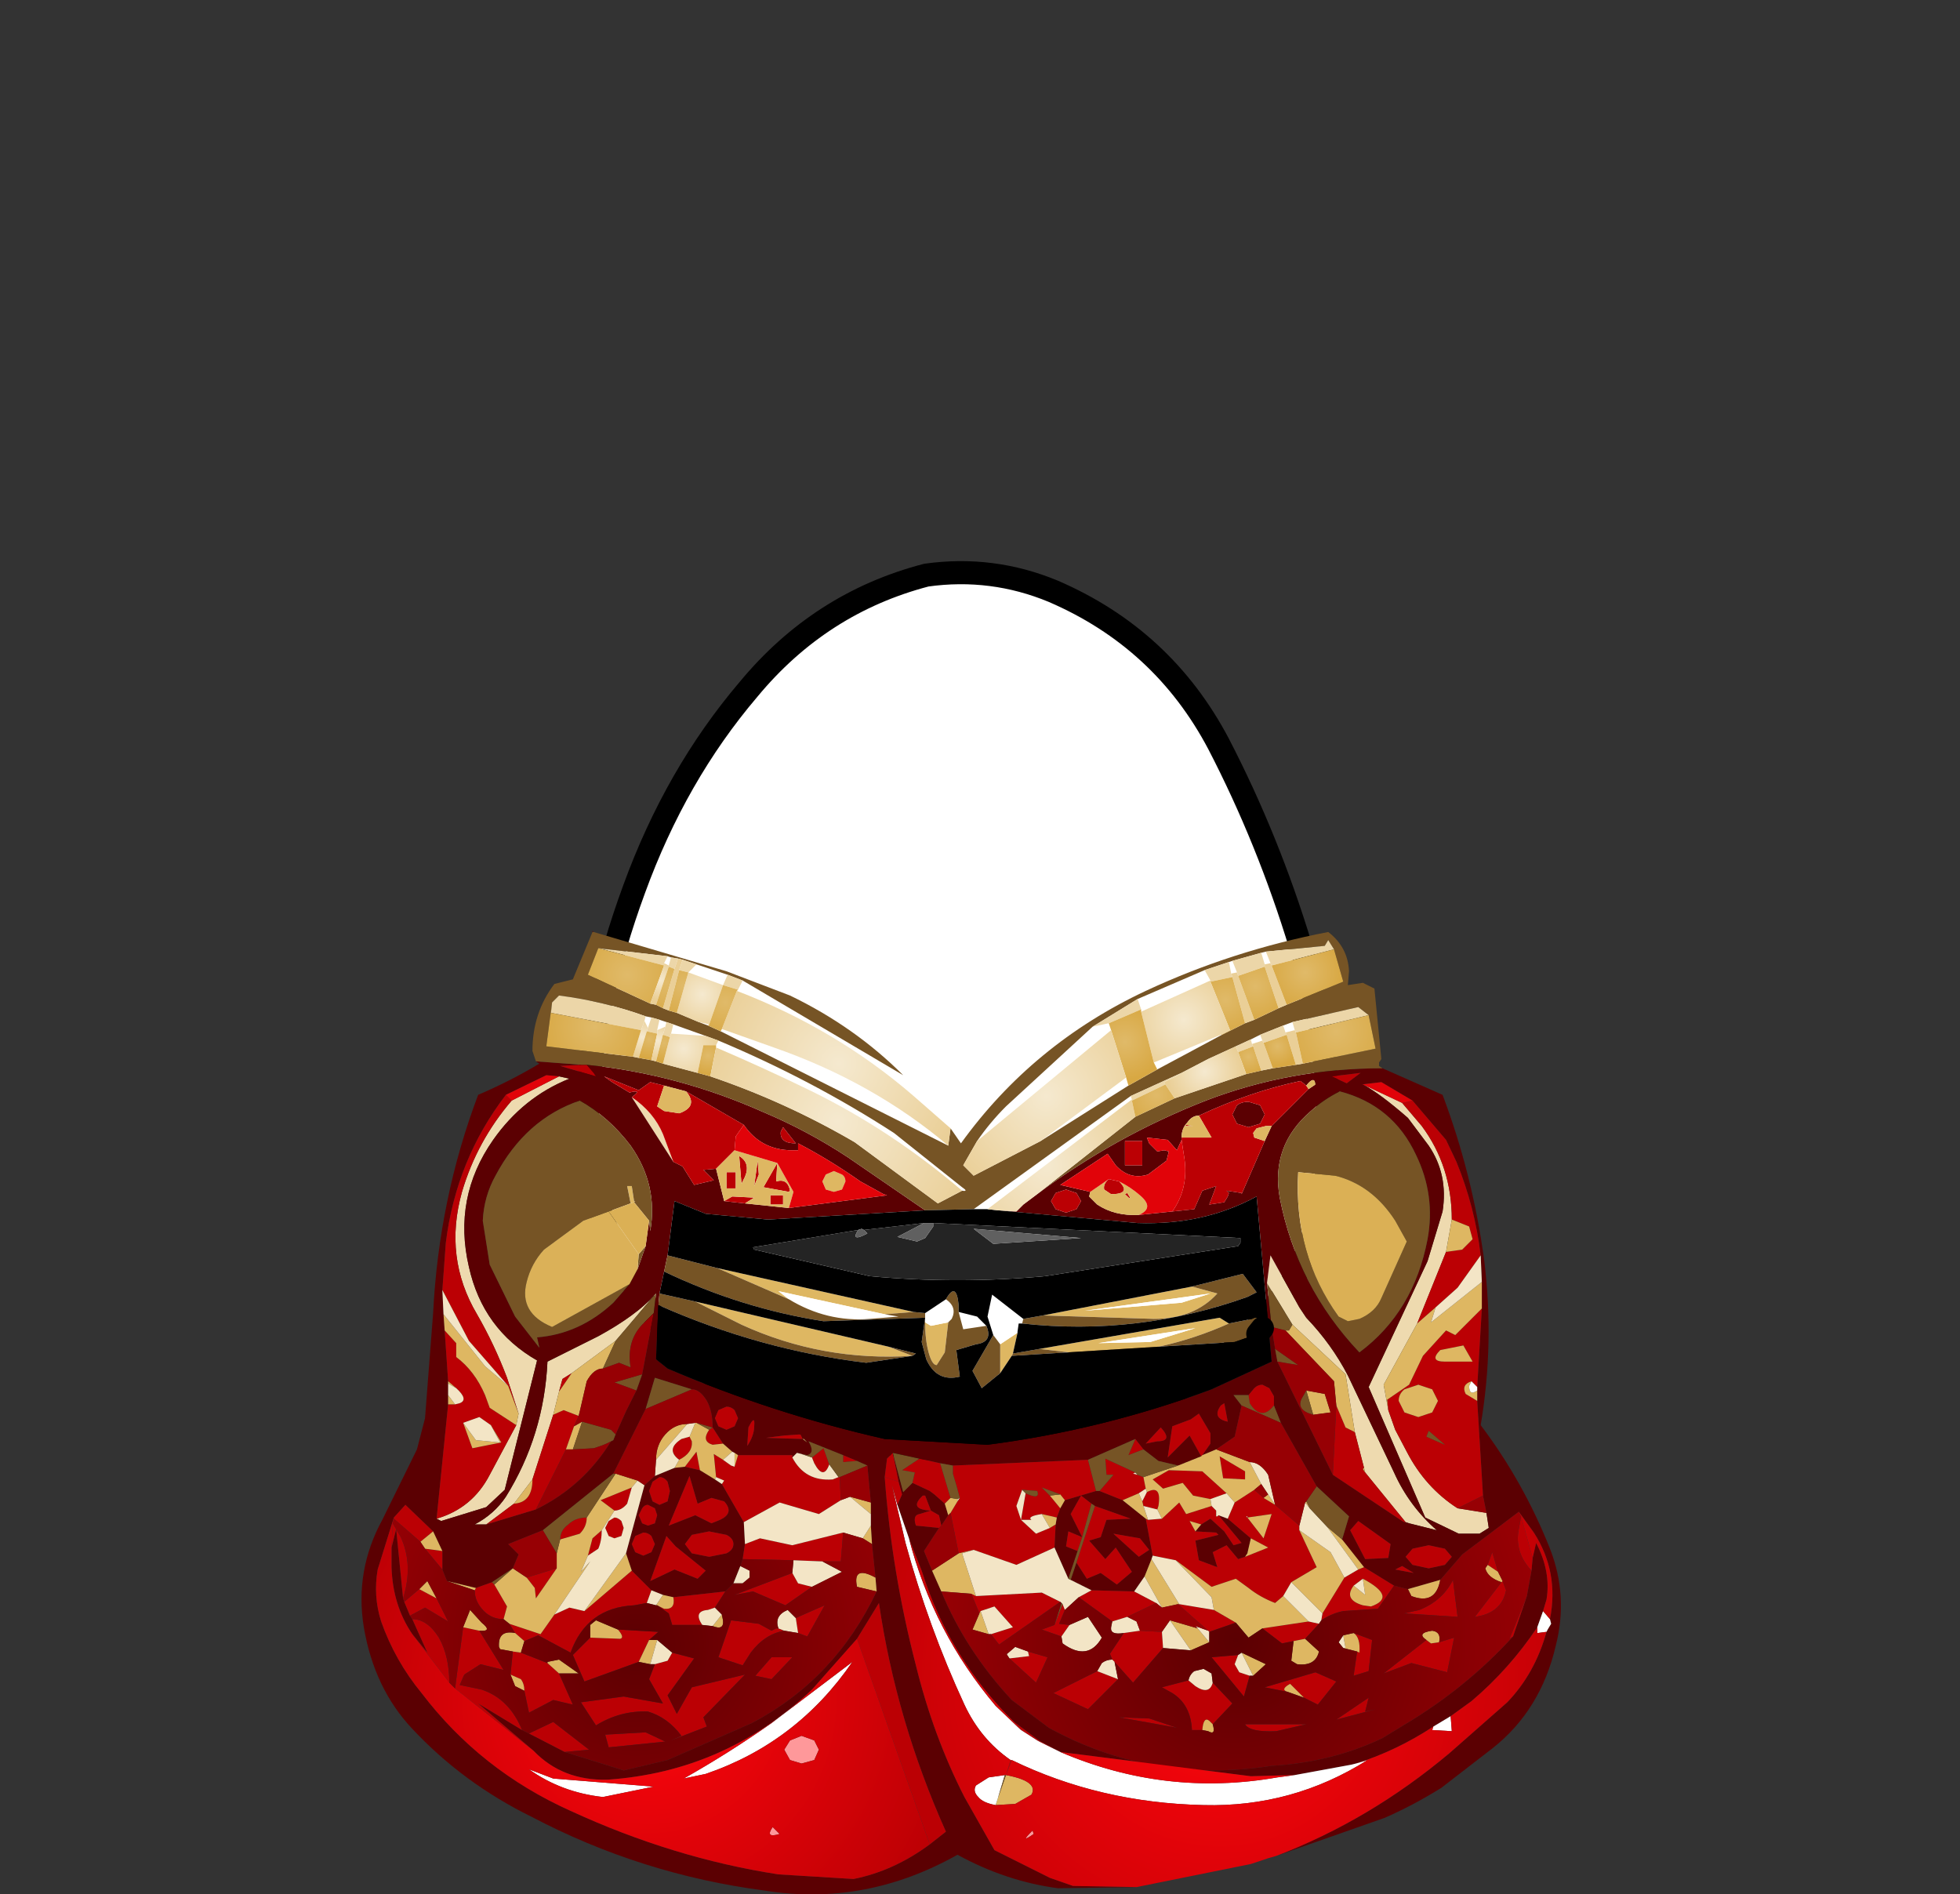 <?xml version="1.0" encoding="UTF-8" standalone="no"?>
<svg xmlns:xlink="http://www.w3.org/1999/xlink" height="82.0px" width="84.85px" xmlns="http://www.w3.org/2000/svg">
  <rect width="100%" height="100%" fill="#333333" stroke="none"/>
  <g transform="matrix(1.0, 0.0, 0.0, 1.0, 37.4, 42.25)">
    <use height="38.0" transform="matrix(1.0, 0.0, 0.0, 1.0, -11.95, -17.45)" width="32.05" xlink:href="#sprite0"/>
    <use height="38.95" transform="matrix(1.0, 0.0, 0.0, 1.0, -12.45, -17.95)" width="33.05" xlink:href="#sprite1"/>
    <use height="41.7" transform="matrix(1.0, 0.0, 0.0, 1.0, -21.75, -1.95)" width="51.9" xlink:href="#shape2"/>
  </g>
  <defs>
    <g id="sprite0" transform="matrix(1.0, 0.0, 0.0, 1.0, -0.05, 0.0)">
      <use height="38.0" transform="matrix(1.0, 0.0, 0.0, 1.0, 0.05, 0.0)" width="32.05" xlink:href="#shape0"/>
    </g>
    <g id="shape0" transform="matrix(1.0, 0.0, 0.0, 1.0, -0.05, 0.0)">
      <path d="M27.35 7.4 Q29.5 11.55 30.9 16.15 32.35 20.85 32.05 25.65 31.7 30.6 27.85 33.75 24.05 36.95 19.1 37.8 L16.5 38.0 Q12.9 38.0 9.45 36.85 4.8 35.25 2.35 31.35 -0.2 27.4 0.05 23.0 0.25 18.6 2.05 13.7 3.85 8.75 7.0 5.05 10.1 1.3 14.7 0.1 L16.5 0.0 Q18.4 0.05 20.2 0.8 24.95 2.85 27.35 7.4" fill="#ffffff" fill-rule="evenodd" stroke="none"/>
    </g>
    <g id="sprite1" transform="matrix(1.0, 0.0, 0.0, 1.0, 0.45, 0.5)">
      <use height="38.95" transform="matrix(1.0, 0.0, 0.0, 1.0, -0.45, -0.5)" width="33.05" xlink:href="#shape1"/>
    </g>
    <g id="shape1" transform="matrix(1.0, 0.0, 0.0, 1.0, 0.45, 0.5)">
      <path d="M27.35 7.4 Q24.95 2.85 20.2 0.8 17.55 -0.3 14.7 0.1 10.1 1.3 7.0 5.05 3.85 8.75 2.05 13.7 0.25 18.6 0.05 23.0 -0.2 27.4 2.35 31.35 4.8 35.25 9.45 36.85 14.1 38.4 19.1 37.8 24.05 36.95 27.85 33.75 31.7 30.6 32.05 25.65 32.35 20.85 30.9 16.15 29.5 11.55 27.35 7.4 Z" fill="none" stroke="#000000" stroke-linecap="round" stroke-linejoin="round" stroke-width="1.0"/>
    </g>
    <g id="shape2" transform="matrix(1.0, 0.0, 0.0, 1.0, 21.75, 1.95)">
      <path d="M21.6 4.7 L23.3 5.5 24.15 6.5 Q25.45 8.25 25.45 10.55 L25.2 11.95 23.95 15.05 22.5 17.7 22.7 18.8 23.0 19.65 23.5 20.6 Q24.3 22.15 25.7 23.05 L26.95 23.25 27.05 23.9 26.65 24.15 25.75 24.15 24.3 23.45 21.85 17.8 24.4 12.35 25.05 10.2 Q25.3 8.6 24.45 7.35 L23.55 6.15 Q22.35 5.1 21.6 4.7 M23.45 23.65 L21.7 21.5 21.65 21.3 21.25 19.75 20.85 17.25 18.55 15.1 17.45 13.3 17.6 12.1 18.85 14.35 19.15 14.8 Q20.25 15.95 20.95 17.3 L22.95 21.5 Q23.6 22.95 24.8 24.0 L23.6 23.7 23.45 23.65 M-8.25 8.05 L-10.05 5.25 Q-9.1 5.9 -8.7 6.85 L-8.25 8.05 M-13.2 4.35 L-12.75 4.45 Q-14.75 5.25 -16.05 7.1 -17.8 9.6 -17.1 12.6 -16.5 15.3 -14.15 16.65 L-15.55 22.25 -16.35 23.0 -18.3 23.6 -18.5 23.5 Q-16.95 23.05 -16.2 21.6 L-15.05 19.45 -14.95 18.95 -15.45 17.4 Q-16.0 15.95 -16.75 14.65 -18.2 12.2 -17.4 9.35 -16.75 7.15 -15.25 5.4 L-13.2 4.35 M-12.65 17.2 L-13.05 17.45 -13.2 18.0 -13.45 19.0 -14.35 21.8 -15.15 22.85 -16.35 23.75 -16.85 23.75 Q-16.0 23.3 -15.5 22.55 -13.85 19.9 -13.7 16.7 L-11.5 15.6 Q-9.85 14.7 -9.05 13.8 L-10.75 15.8 -12.65 17.2" fill="#eedaaf" fill-rule="evenodd" stroke="none"/>
      <path d="M22.45 4.0 L25.05 5.15 Q26.35 8.6 26.85 12.3 27.3 15.9 26.7 19.45 28.55 21.9 29.7 24.8 30.5 26.85 29.95 29.0 29.3 31.8 27.2 33.45 L25.0 35.15 Q23.8 35.9 22.55 36.45 L17.85 38.1 Q21.9 36.55 25.35 33.65 L27.85 31.45 Q29.05 30.2 29.55 28.4 L29.6 28.3 29.75 28.05 29.7 27.85 Q30.1 25.8 29.0 24.1 L28.35 23.2 25.9 25.05 24.95 26.15 23.55 26.55 22.95 26.4 21.65 25.6 20.7 24.4 21.0 23.4 19.6 22.1 18.05 19.35 17.75 18.6 17.75 18.2 17.55 17.85 17.25 17.7 Q17.05 17.7 16.9 17.85 L16.65 18.15 16.0 18.15 16.35 18.6 16.05 19.95 15.25 20.5 14.65 20.75 15.0 20.25 15.0 19.8 14.5 18.95 14.15 19.2 13.35 19.5 13.15 20.85 14.1 19.9 14.6 20.8 13.6 21.2 12.75 21.0 12.1 20.5 11.75 20.05 9.7 20.95 3.85 21.2 3.3 21.1 2.4 20.9 1.25 20.65 1.7 22.35 2.1 21.95 2.85 22.3 3.05 22.45 3.5 22.85 3.65 23.35 3.35 23.8 3.25 23.35 2.9 23.15 2.65 22.5 2.55 22.5 Q1.9 23.1 2.9 23.15 L2.4 23.3 Q2.1 23.35 2.25 23.8 L3.25 23.9 2.6 24.9 2.95 25.75 3.35 26.65 Q4.4 29.2 6.4 31.35 L8.0 32.55 Q12.45 35.0 17.65 34.2 20.25 34.05 22.45 33.0 L23.35 32.45 Q26.05 30.85 28.1 28.6 L28.7 26.85 28.9 25.75 28.95 25.2 29.1 24.55 Q29.75 25.8 29.55 27.0 L29.4 27.5 29.15 28.2 Q27.95 30.0 26.3 31.4 L25.4 32.05 24.65 32.5 Q23.05 33.55 21.3 34.1 L21.1 34.15 18.65 34.6 16.75 34.65 8.5 33.6 7.65 33.15 6.5 32.3 Q3.7 29.55 2.5 25.75 L1.95 24.35 1.45 22.9 1.65 22.45 1.5 21.9 1.25 20.65 1.0 20.9 0.9 21.7 Q1.2 25.8 2.25 29.85 3.0 32.9 4.35 35.55 L5.65 37.85 8.05 39.05 9.05 39.4 11.8 39.45 8.4 39.5 Q6.15 39.2 4.05 38.05 0.05 40.3 -4.3 39.6 -9.65 38.9 -14.4 36.4 -17.35 34.95 -19.55 32.6 -21.2 30.85 -21.65 28.2 -22.05 25.75 -20.85 23.55 L-19.35 20.5 -19.0 19.15 -18.65 14.6 Q-18.4 9.65 -16.7 5.15 -15.3 4.55 -14.05 3.8 L-14.2 3.7 -12.2 3.85 -13.15 3.9 -11.6 4.35 -11.7 4.2 -12.0 3.85 Q-8.05 4.25 -4.35 5.9 -2.45 6.7 -0.7 7.85 L2.65 10.15 -4.15 10.55 -6.85 10.3 -8.2 9.75 -8.5 12.1 -8.65 12.8 -8.85 13.75 -8.9 14.25 -9.0 16.6 -8.5 17.0 Q-3.95 18.95 0.9 20.05 L5.35 20.3 Q10.35 19.65 15.05 17.9 L17.65 16.7 17.0 9.55 Q14.7 10.8 11.85 10.7 L5.8 10.15 6.6 10.2 6.9 9.9 7.5 9.45 Q10.85 6.95 14.8 5.4 18.45 4.0 22.45 4.0 M-11.75 -1.9 L-11.75 -1.95 -11.7 -1.9 -11.75 -1.9 M23.75 5.4 L22.4 4.6 21.55 4.7 21.6 4.7 Q22.35 5.1 23.55 6.15 L24.45 7.35 Q25.3 8.6 25.05 10.2 L24.4 12.35 21.85 17.8 24.3 23.45 25.75 24.15 26.65 24.15 27.05 23.9 26.95 23.25 26.8 22.5 26.55 18.4 26.55 17.95 26.55 17.8 26.75 14.4 26.75 13.25 26.7 12.1 Q26.45 10.0 25.65 8.05 L25.2 7.1 23.75 5.4 M21.5 4.2 L20.25 4.35 20.9 4.65 21.5 4.2 M24.4 11.4 Q24.75 9.5 23.9 7.75 22.9 5.6 20.6 5.0 19.9 5.35 19.35 5.85 17.6 7.35 18.0 9.6 18.75 13.45 21.45 16.3 23.8 14.55 24.4 11.4 M17.65 15.2 L17.8 16.15 17.9 16.7 20.3 21.6 23.3 23.6 23.4 23.65 23.45 23.65 23.6 23.7 24.8 24.0 Q23.6 22.95 22.95 21.5 L20.95 17.3 Q20.25 15.95 19.15 14.8 L18.85 14.35 17.6 12.1 17.45 13.3 17.65 15.2 M21.4 23.6 L21.05 24.0 21.7 25.25 22.7 25.2 22.8 24.6 21.4 23.6 M16.15 5.6 Q16.35 5.45 16.65 5.45 L17.15 5.6 17.35 6.0 17.15 6.4 16.65 6.55 16.15 6.4 15.95 6.0 16.15 5.6 M19.15 4.75 L18.9 4.55 Q16.75 5.0 14.5 6.05 14.2 6.05 14.0 6.35 13.75 6.6 13.75 7.0 L13.75 7.1 13.55 7.55 13.15 7.1 12.25 7.0 12.35 7.25 12.7 7.6 13.0 7.55 13.2 7.6 13.1 8.0 12.3 8.6 Q11.5 8.85 10.9 8.2 L10.55 7.7 8.5 9.05 9.8 9.35 9.75 9.55 10.1 9.9 Q10.85 10.4 11.9 10.35 L13.35 10.2 14.3 10.1 14.65 9.3 15.25 9.1 14.95 9.9 15.6 9.8 15.75 9.55 15.8 9.4 15.7 9.3 16.35 9.4 16.35 9.45 17.35 7.15 17.65 6.5 19.25 4.9 19.55 4.7 Q19.5 4.3 19.15 4.75 M11.3 8.2 L12.05 8.2 12.05 7.15 11.3 7.15 11.3 8.2 M-3.25 10.05 L1.0 9.5 0.85 9.45 -0.15 8.9 Q-1.5 7.95 -2.85 7.25 L-2.85 7.55 -3.1 7.55 Q-4.45 7.55 -5.2 6.45 L-7.7 5.0 -8.65 4.75 -9.25 4.6 -9.75 4.95 -11.25 4.35 -10.9 4.6 -10.15 5.05 Q-9.55 4.9 -10.05 5.25 L-8.25 8.05 -7.85 8.25 -7.35 9.05 -6.5 8.85 -6.95 8.4 -6.4 8.35 -6.05 9.75 -5.15 9.85 -3.25 10.05 M9.2 10.1 L9.4 9.75 9.2 9.4 8.75 9.25 8.3 9.4 8.1 9.75 8.3 10.1 8.75 10.25 9.2 10.1 M8.25 24.75 L8.3 23.75 8.35 23.45 8.5 23.05 8.7 22.7 10.05 22.3 10.2 22.3 11.2 22.7 12.2 23.5 12.5 25.1 12.45 25.25 12.15 26.0 11.7 26.65 9.85 26.6 8.95 26.15 9.2 25.4 9.65 26.1 10.25 25.85 10.95 26.35 11.6 25.8 10.9 24.75 10.45 25.25 9.75 24.45 10.25 24.3 10.5 23.55 11.55 23.5 10.0 22.95 9.85 22.85 9.4 22.5 8.95 23.3 9.45 24.3 8.85 24.05 8.75 24.7 9.25 24.9 8.85 26.1 8.25 24.75 M0.35 24.6 L0.3 23.8 0.3 23.3 0.3 22.8 0.15 21.2 -0.3 21.0 -0.9 20.75 -2.4 20.15 Q-2.1 20.65 -2.45 20.75 L-2.7 20.7 -2.9 20.65 -2.7 20.6 -3.1 20.75 -2.7 20.6 -2.9 20.65 -3.1 20.85 -3.1 20.75 -5.45 20.75 -5.6 20.65 -5.7 20.6 -6.1 20.25 -6.55 19.55 Q-6.55 18.85 -6.8 18.4 -7.1 17.9 -7.45 17.9 L-9.05 17.4 -9.45 18.75 -10.85 21.55 -13.9 24.0 -15.4 24.6 -14.95 25.05 -15.2 25.65 -16.1 26.25 -16.8 26.5 -18.05 26.2 -18.25 25.7 -18.25 24.9 -18.65 24.05 -19.85 22.9 -20.35 23.45 -21.05 25.7 Q-21.25 26.85 -20.9 27.95 -20.3 29.65 -19.15 31.05 -16.6 34.4 -12.7 36.15 -8.25 38.2 -3.7 38.9 L-0.45 39.1 Q1.3 38.75 2.85 37.6 L3.55 37.05 Q1.4 32.25 0.65 27.15 L-0.3 28.7 -2.25 30.9 Q-6.0 34.45 -11.1 34.8 -13.05 34.85 -14.3 33.55 L-16.7 31.5 -14.8 32.65 -14.5 32.8 -12.95 33.6 -10.4 34.4 -8.5 33.95 -4.85 32.35 Q-1.25 30.45 0.55 26.65 L0.5 26.05 0.35 24.6 M-2.6 20.05 L-2.4 20.15 -2.6 20.05 -2.65 20.05 -2.75 19.85 -3.45 19.9 -4.25 20.0 -2.65 20.05 -2.45 20.2 -2.6 20.05 M-2.7 20.6 L-2.45 20.2 -2.7 20.6 M-5.2 23.65 L-5.15 24.6 -5.25 25.25 -5.35 25.55 -5.65 26.3 -6.0 26.65 -8.25 26.9 -8.7 26.8 -9.2 26.6 -10.05 25.75 -10.3 25.0 -9.5 22.05 -9.05 21.65 -8.2 21.3 -7.75 21.25 -7.1 21.4 -6.45 21.8 -6.15 22.0 -5.2 23.65 M12.7 20.15 Q13.4 20.15 12.85 19.55 L12.2 20.25 12.7 20.15 M11.95 24.35 L10.8 24.15 11.9 25.15 12.35 24.85 11.95 24.35 M14.6 23.75 L15.0 23.5 15.6 24.05 16.0 24.65 16.35 24.55 15.35 23.35 15.75 23.5 16.75 24.35 16.6 25.0 16.5 25.15 16.2 25.25 15.7 24.65 15.1 24.95 15.3 25.6 14.5 25.3 14.35 24.45 15.35 24.2 15.25 24.1 14.35 24.05 14.6 23.75 M15.45 18.6 Q15.05 19.15 15.75 19.3 L15.6 18.5 15.45 18.6 M23.8 25.85 L23.3 25.55 23.0 25.7 23.8 25.85 M24.45 25.65 L25.15 25.5 25.45 25.15 25.15 24.8 24.45 24.65 23.75 24.8 23.45 25.15 23.75 25.5 24.45 25.65 M-9.3 10.6 L-9.25 11.05 Q-8.9 9.05 -10.1 7.35 -11.05 6.1 -12.3 5.4 -14.65 6.2 -15.95 8.65 -16.45 9.55 -16.5 10.6 L-16.2 12.5 -15.1 14.75 -14.05 16.1 -14.15 15.65 Q-12.3 15.5 -10.85 14.15 L-10.15 13.35 -9.8 12.7 -9.45 11.7 -9.3 10.6 M-3.5 6.55 L-3.6 6.75 Q-3.65 7.25 -2.95 7.25 L-3.5 6.55 M-13.2 4.35 L-13.75 4.3 -15.5 5.15 Q-17.65 7.95 -18.1 11.55 L-18.25 13.6 -18.2 14.65 -18.15 15.35 -18.0 17.55 -18.0 17.65 -18.0 18.15 -18.0 18.55 -18.5 23.5 -18.3 23.6 -16.35 23.0 -15.55 22.25 -14.15 16.65 Q-16.5 15.3 -17.1 12.6 -17.8 9.6 -16.05 7.1 -14.75 5.25 -12.75 4.45 L-13.2 4.35 M-9.05 13.8 Q-9.85 14.7 -11.5 15.6 L-13.7 16.7 Q-13.85 19.9 -15.5 22.55 -16.0 23.3 -16.85 23.75 L-16.35 23.75 -14.2 23.1 Q-12.15 22.1 -10.95 20.15 L-10.85 20.1 -10.75 19.85 -10.3 18.85 -9.85 17.95 -9.6 17.25 -9.1 14.6 -9.0 13.75 -9.05 13.8 M-5.45 19.15 L-5.6 18.8 Q-5.75 18.65 -5.95 18.65 L-6.3 18.8 -6.45 19.15 -6.3 19.5 -5.95 19.65 -5.6 19.5 -5.45 19.15 M-8.15 24.7 L-8.55 24.25 -9.25 26.2 -8.2 25.7 -7.2 26.1 -6.85 25.75 -8.15 24.7 M-9.9 24.25 L-10.05 24.6 -9.9 24.95 -9.55 25.1 -9.2 24.95 -9.05 24.6 -9.2 24.25 Q-9.35 24.1 -9.55 24.1 L-9.9 24.25 M-9.35 22.9 Q-9.5 22.9 -9.6 23.05 L-9.75 23.35 -9.6 23.7 -9.35 23.8 -9.05 23.7 -8.95 23.35 -9.05 23.05 -9.35 22.9 M-8.4 22.3 L-8.5 21.9 Q-8.65 21.7 -8.85 21.7 L-9.15 21.9 -9.3 22.3 -9.15 22.75 -8.85 22.9 -8.5 22.75 -8.4 22.3 M-6.7 24.05 L-7.45 24.2 -7.75 24.6 -7.45 25.0 -6.7 25.15 -5.95 25.0 Q-5.65 24.85 -5.65 24.6 -5.65 24.35 -5.95 24.2 L-6.7 24.05 M-6.6 22.6 L-7.2 22.85 -7.55 21.65 -8.45 23.8 -7.3 23.35 -6.6 23.7 -6.35 23.6 Q-5.55 23.3 -6.05 22.75 L-6.6 22.6 M-4.75 19.5 Q-4.7 18.95 -5.0 19.55 L-5.05 20.35 Q-4.75 19.9 -4.75 19.5 M-19.55 28.5 Q-20.4 27.25 -20.45 25.6 L-20.45 24.75 -20.25 23.95 -19.95 26.95 -19.9 27.1 -19.65 27.7 -19.55 27.85 -18.9 29.3 -19.55 28.5" fill="#5b0002" fill-rule="evenodd" stroke="none"/>
      <path d="M23.3 5.5 L23.75 5.4 25.2 7.1 25.65 8.05 Q26.45 10.0 26.7 12.1 L25.7 13.5 24.75 14.35 23.95 15.05 25.2 11.95 25.9 11.85 26.35 11.4 26.2 10.85 25.45 10.55 Q25.45 8.25 24.15 6.5 L23.3 5.5 M26.75 14.4 L26.55 17.8 26.3 17.55 Q25.85 17.7 26.05 18.1 L26.55 18.4 26.8 22.5 25.7 23.05 Q24.3 22.15 23.5 20.6 L23.0 19.65 22.7 18.8 22.65 18.35 23.6 17.7 24.2 16.45 25.2 15.35 25.6 15.55 26.75 14.4 M21.5 4.2 L20.9 4.65 20.25 4.35 21.5 4.2 M26.35 16.7 L25.95 16.0 24.95 16.2 Q24.45 16.7 25.15 16.7 L26.35 16.7 M23.4 17.9 Q23.15 18.1 23.15 18.4 L23.4 18.9 24.0 19.1 24.6 18.9 24.85 18.4 24.6 17.9 24.0 17.7 23.4 17.9 M25.15 20.3 L24.45 19.7 24.35 19.95 25.15 20.3 M20.3 21.6 L20.45 18.6 20.85 19.55 21.25 19.75 21.65 21.3 21.6 21.35 21.7 21.5 23.45 23.65 23.4 23.65 23.3 23.6 20.3 21.6 M21.4 23.6 L22.8 24.6 22.7 25.2 21.7 25.25 21.05 24.0 21.4 23.6 M21.65 25.6 L22.95 26.4 22.25 27.4 20.75 27.5 Q20.25 27.6 19.8 27.9 L19.85 27.6 20.8 26.05 21.4 25.7 21.65 25.6 M28.45 23.4 L28.95 25.2 28.9 25.75 Q28.15 24.95 28.35 23.95 L28.45 23.4 M14.5 6.05 Q16.75 5.0 18.9 4.55 L19.15 4.75 19.25 4.9 17.65 6.5 17.4 6.5 17.0 6.6 16.85 6.8 16.9 7.0 17.35 7.15 16.35 9.45 16.35 9.4 15.7 9.3 15.8 9.4 15.75 9.55 15.6 9.8 14.95 9.9 15.25 9.1 14.65 9.3 14.3 10.1 13.35 10.2 Q14.1 9.15 13.85 7.75 L13.75 7.1 13.75 7.0 15.05 7.0 14.5 6.05 M16.15 5.6 L15.95 6.0 16.15 6.4 16.65 6.55 17.15 6.4 17.35 6.0 17.15 5.6 16.65 5.45 Q16.35 5.45 16.15 5.6 M14.25 6.5 L13.9 6.5 13.95 6.45 14.25 6.5 M11.05 8.9 Q11.6 9.45 10.7 9.45 L10.4 9.25 Q10.35 9.0 10.6 8.8 L11.05 8.9 M11.3 8.2 L11.3 7.15 12.05 7.15 12.05 8.2 11.3 8.2 M11.3 9.45 L11.4 9.4 Q11.7 9.85 11.3 9.45 M-5.15 9.85 L-6.05 9.75 -5.7 9.55 -4.75 9.6 -5.15 9.85 M-6.4 8.35 L-6.95 8.4 -6.5 8.85 -7.35 9.05 -7.85 8.25 -8.25 8.05 -8.7 6.85 Q-9.1 5.9 -10.05 5.25 -9.55 4.9 -10.15 5.05 L-10.9 4.6 -11.25 4.35 -9.75 4.95 -9.25 4.6 -8.65 4.75 -8.95 5.65 -8.65 5.85 -8.0 5.95 Q-7.15 5.65 -7.7 5.0 L-5.2 6.45 -5.55 6.95 -5.6 7.55 -6.4 8.35 M9.2 10.1 L8.75 10.25 8.3 10.1 8.1 9.75 8.3 9.4 8.75 9.25 9.2 9.4 9.4 9.75 9.2 10.1 M4.15 22.6 L4.0 22.05 3.85 21.55 3.85 21.2 9.7 20.95 10.05 22.3 8.7 22.7 8.5 22.45 7.7 22.15 8.05 22.5 8.5 23.05 8.35 23.45 7.7 23.3 Q7.05 23.4 7.25 23.55 L6.8 23.55 7.0 22.4 Q7.65 22.7 7.5 22.3 L6.85 22.25 6.6 22.95 6.8 23.55 7.45 24.15 8.05 23.9 8.3 23.75 8.25 24.75 6.6 25.5 4.75 24.85 4.1 25.0 3.75 23.25 4.05 22.75 4.15 22.6 M3.3 21.1 L3.75 22.6 3.5 22.85 3.05 22.45 2.85 22.3 2.1 21.95 2.2 21.5 1.65 21.4 2.4 20.9 3.3 21.1 M0.9 21.7 L1.0 20.9 1.25 20.65 1.5 21.9 0.9 21.7 M6.5 32.3 L7.65 33.15 7.5 33.1 6.8 32.65 6.5 32.3 M-12.95 33.6 L-14.5 32.8 -13.45 32.3 -11.9 33.5 -12.95 33.6 M-14.8 32.65 L-16.7 31.5 -14.3 33.55 -17.7 30.85 -17.35 28.2 -16.65 28.35 -15.6 30.05 -16.6 29.8 -17.3 30.25 -17.5 30.7 -16.55 30.9 Q-15.35 31.3 -14.8 32.65 M-0.3 28.7 L0.65 27.15 Q1.4 32.25 3.55 37.05 L2.85 37.6 -0.3 28.7 M-20.35 23.45 L-19.85 22.9 -18.65 24.05 -19.2 24.5 -20.35 23.5 -20.35 23.45 M-18.25 24.9 L-18.25 25.7 -19.0 24.8 -18.25 24.9 M-16.8 26.5 L-16.1 26.25 -16.0 26.35 -15.45 27.3 -15.6 27.85 Q-16.1 27.85 -16.45 27.5 -16.85 27.1 -16.85 26.6 L-16.8 26.5 M-6.55 19.55 L-6.1 20.25 -6.55 20.3 Q-7.05 20.15 -6.7 19.65 L-6.55 19.55 M-5.45 20.75 L-3.1 20.75 -3.1 20.85 Q-2.55 21.9 -1.35 21.8 L-1.1 21.7 -1.05 21.7 -1.0 22.7 -1.95 23.3 -3.65 22.8 -5.2 23.65 -6.15 22.0 -6.05 21.85 -6.4 21.7 -6.5 20.7 -6.1 20.95 -5.75 21.2 -5.6 21.25 -5.45 20.75 M3.25 23.9 L2.25 23.8 Q2.1 23.35 2.4 23.3 L2.9 23.15 Q1.9 23.1 2.55 22.5 L2.65 22.5 2.9 23.15 3.25 23.35 3.35 23.8 3.25 23.9 M6.35 33.95 L6.4 33.95 6.15 34.6 6.35 33.95 M-5.15 24.6 L-4.5 24.35 -3.1 24.65 -0.9 24.1 -1.0 25.35 -1.8 25.35 -3.05 25.3 -5.25 25.25 -5.15 24.6 M9.25 24.9 L8.75 24.7 8.85 24.05 9.45 24.3 8.95 23.3 9.4 22.5 9.85 22.85 9.45 24.3 9.25 24.9 M10.0 22.95 L11.55 23.5 10.5 23.55 10.25 24.3 9.75 24.45 10.45 25.25 10.9 24.75 11.6 25.8 10.95 26.35 10.25 25.85 9.65 26.1 9.2 25.4 10.0 22.95 M9.85 26.6 L11.7 26.65 12.65 27.15 11.4 27.75 10.75 27.95 9.3 26.9 9.85 26.6 M12.5 25.1 L12.2 23.5 12.3 23.55 12.9 23.5 13.65 22.8 13.95 23.3 15.05 22.95 15.25 23.15 15.25 23.4 15.3 23.4 15.35 23.35 16.35 24.55 16.0 24.65 15.6 24.05 15.0 23.5 14.6 23.75 14.1 23.6 14.35 24.05 15.25 24.1 15.35 24.2 14.35 24.45 14.5 25.3 15.3 25.6 15.1 24.95 15.7 24.65 16.2 25.25 16.5 25.15 17.5 24.75 16.75 24.35 15.75 23.5 16.05 22.8 16.9 22.25 17.3 22.6 17.8 22.9 18.85 23.8 18.85 24.0 19.6 25.6 18.5 26.25 18.15 26.85 17.8 27.15 Q17.15 26.9 16.65 26.5 L16.1 26.1 15.05 26.45 13.5 25.3 12.5 25.1 M11.2 22.7 L10.2 22.3 10.8 21.6 10.5 21.6 10.45 20.9 11.75 21.5 11.65 21.55 11.6 21.55 11.65 21.55 11.85 21.6 12.1 21.7 12.2 22.2 11.9 22.4 11.2 22.7 M16.65 18.15 L16.9 17.85 Q17.05 17.7 17.25 17.7 L17.55 17.85 17.75 18.2 17.75 18.6 Q17.2 19.3 16.7 18.5 L16.65 18.15 M14.6 20.8 L14.1 19.9 13.15 20.85 13.35 19.5 14.15 19.2 14.5 18.95 15.0 19.8 15.0 20.25 14.65 20.75 14.6 20.8 M12.1 20.5 L11.45 20.75 11.75 20.05 12.1 20.5 M12.25 22.35 Q12.9 22.0 12.75 22.95 L12.7 23.1 12.1 22.95 12.05 22.75 12.25 22.35 M15.0 22.65 L14.25 22.5 13.8 21.95 12.95 22.2 12.5 21.8 13.2 21.4 14.65 21.45 15.7 22.4 15.0 22.65 M12.7 20.15 L12.2 20.25 12.85 19.55 Q13.4 20.15 12.7 20.15 M11.95 24.35 L12.35 24.85 11.9 25.15 10.8 24.15 11.95 24.35 M15.45 18.6 L15.6 18.5 15.75 19.3 Q15.05 19.15 15.45 18.6 M16.5 21.45 L16.5 21.8 15.55 21.75 15.4 20.8 16.5 21.45 M16.6 23.45 L16.6 23.4 16.55 23.4 16.6 23.45 17.3 24.35 17.65 23.3 16.6 23.45 M16.1 28.0 L14.95 28.4 14.9 28.35 13.6 27.2 13.65 27.2 15.15 27.45 16.1 28.0 M12.95 29.1 L11.65 30.6 10.85 29.7 10.75 29.6 10.65 29.35 11.25 28.45 11.95 28.35 12.9 28.4 12.95 29.1 M11.0 30.45 L9.7 31.75 8.2 31.05 10.1 30.1 11.0 30.45 M8.7 27.45 L8.45 28.05 8.9 28.1 8.55 28.6 7.7 28.3 8.25 28.1 8.6 27.2 8.7 27.45 M8.5 27.1 L5.85 28.95 5.5 28.5 6.45 28.2 5.65 27.3 5.05 27.5 5.0 27.6 4.65 26.75 4.85 26.85 7.7 26.7 8.5 27.1 M28.1 28.6 L27.95 28.7 28.7 26.85 28.1 28.6 M16.2 29.4 L16.05 29.8 16.25 30.15 16.7 30.3 16.45 31.2 15.05 29.5 16.2 29.4 M19.1 28.7 L18.6 28.8 18.1 28.9 17.25 28.25 19.25 27.95 19.7 28.05 19.1 28.7 M18.35 31.0 L17.35 30.8 19.55 30.15 20.45 30.55 19.65 31.55 19.05 31.25 18.45 30.65 Q18.0 30.9 18.35 31.0 M14.05 30.5 L14.35 30.75 Q14.95 31.15 15.1 30.6 L15.95 31.5 15.1 32.4 14.95 32.25 Q14.7 32.05 14.65 32.65 L14.2 32.65 Q14.15 31.55 13.35 31.05 L12.9 30.8 14.05 30.5 M11.05 32.1 L12.35 32.15 13.55 32.55 11.05 32.1 M19.15 32.4 L17.85 32.7 Q16.7 32.75 16.5 32.4 L19.15 32.4 M6.2 29.35 L6.2 29.4 6.15 29.35 6.2 29.35 M6.3 29.55 L7.15 29.45 7.1 29.25 7.95 29.5 7.45 30.6 6.3 29.55 M27.45 25.8 L27.0 25.5 27.2 24.95 27.45 25.8 M27.6 26.25 L27.65 26.2 27.8 26.6 Q27.6 27.6 26.45 27.75 L27.6 26.25 M25.5 26.15 L25.7 27.75 23.4 27.6 24.05 27.45 Q25.05 27.05 25.5 26.15 M24.45 25.65 L23.75 25.5 23.45 25.15 23.75 24.8 24.45 24.65 25.15 24.8 25.45 25.15 25.15 25.5 24.45 25.65 M23.8 25.85 L23.0 25.7 23.3 25.55 23.8 25.85 M21.2 26.4 Q20.75 27.0 21.6 27.25 L21.95 27.3 Q23.1 26.9 21.6 26.1 L21.2 26.4 M21.35 29.25 L21.45 29.3 Q21.5 28.65 21.2 28.45 L22.0 28.75 21.85 30.1 21.2 30.3 21.35 29.25 M24.35 28.75 L24.55 28.9 24.9 28.85 25.55 28.65 25.25 30.15 23.7 29.75 22.5 30.2 24.35 28.75 M21.85 31.25 L21.7 31.85 22.15 31.75 20.45 32.2 21.85 31.25 M-5.15 8.7 L-5.3 9.0 -5.4 7.8 Q-4.9 8.1 -5.15 8.7 M-5.55 9.2 L-5.95 9.2 -5.95 8.5 -5.55 8.5 -5.55 9.2 M-3.5 6.55 L-2.95 7.25 Q-3.65 7.25 -3.6 6.75 L-3.5 6.55 M-4.55 8.6 L-4.75 9.1 -4.6 8.0 -4.55 8.6 M-4.35 9.15 L-3.75 8.1 -3.8 8.9 Q-3.3 8.75 -3.2 9.3 L-3.25 9.35 -4.35 9.15 M-3.5 9.9 L-4.05 9.9 -4.05 9.5 -3.5 9.5 -3.5 9.9 M-18.5 23.5 L-18.0 18.55 -17.7 18.55 -17.5 18.5 Q-17.1 18.35 -17.65 17.85 L-18.0 17.55 -18.15 15.35 -17.65 15.9 -17.65 16.5 Q-16.85 17.1 -16.4 18.15 L-16.2 18.7 -15.05 19.45 -16.2 21.6 Q-16.95 23.05 -18.5 23.5 M-18.25 13.6 L-18.1 11.55 Q-17.65 7.95 -15.5 5.15 L-15.25 5.4 Q-16.75 7.15 -17.4 9.35 -18.2 12.2 -16.75 14.65 -16.0 15.95 -15.45 17.4 L-14.95 18.95 -15.4 17.75 -17.1 15.8 -18.25 13.6 M-12.0 3.85 L-11.7 4.2 -11.6 4.35 -13.15 3.9 -12.2 3.85 -12.0 3.85 M-13.2 18.0 L-13.05 17.45 -12.65 17.2 -13.2 18.0 M-16.35 23.75 L-15.15 22.85 Q-14.35 22.8 -14.35 21.8 L-13.45 19.0 -13.0 18.8 -12.35 19.05 -12.55 19.5 -12.9 20.5 -14.2 23.1 -16.35 23.75 M-17.35 19.35 L-16.95 20.45 -15.7 20.2 -16.15 19.45 -16.65 19.1 -17.35 19.35 M-13.15 24.4 Q-13.15 24.0 -12.8 23.75 -12.5 23.45 -12.0 23.45 -12.0 23.85 -12.3 24.15 L-13.15 24.4 M-10.05 22.15 L-10.25 22.85 Q-10.5 23.15 -10.8 23.15 L-11.4 22.7 -10.05 22.15 M-11.35 24.0 Q-11.35 24.45 -11.5 24.8 L-11.95 25.1 -11.75 24.35 -11.35 24.0 M-13.4 27.65 L-12.75 27.35 -12.1 27.5 -10.05 25.75 -9.2 26.6 -9.4 27.15 -9.95 27.25 Q-12.0 27.35 -12.7 29.3 L-14.1 28.55 -14.7 28.8 -15.1 28.45 -15.35 28.05 -14.0 28.5 -13.4 27.65 M-13.3 25.65 L-14.2 26.95 -14.25 26.5 -14.6 26.05 -13.3 25.65 M-10.4 23.9 L-10.5 24.25 -10.8 24.35 -11.05 24.25 -11.2 23.9 -11.05 23.6 -10.8 23.45 Q-10.65 23.45 -10.5 23.6 L-10.4 23.9 M-5.45 19.15 L-5.6 19.5 -5.95 19.65 -6.3 19.5 -6.45 19.15 -6.3 18.8 -5.95 18.65 Q-5.75 18.65 -5.6 18.8 L-5.45 19.15 M-7.75 21.25 L-7.25 20.6 -7.1 21.4 -7.75 21.25 M-7.55 19.95 L-7.45 20.15 Q-7.4 20.65 -8.0 20.95 -8.6 20.5 -7.9 20.05 L-7.55 19.95 M-8.4 22.3 L-8.5 22.75 -8.85 22.9 -9.15 22.75 -9.3 22.3 -9.15 21.9 -8.85 21.7 Q-8.65 21.7 -8.5 21.9 L-8.4 22.3 M-9.35 22.9 L-9.05 23.05 -8.95 23.35 -9.05 23.7 -9.35 23.8 -9.6 23.7 -9.75 23.35 -9.6 23.05 Q-9.5 22.9 -9.35 22.9 M-9.9 24.25 L-9.55 24.1 Q-9.35 24.1 -9.2 24.25 L-9.05 24.6 -9.2 24.95 -9.55 25.1 -9.9 24.95 -10.05 24.6 -9.9 24.25 M-8.15 24.7 L-6.85 25.75 -7.2 26.1 -8.2 25.7 -9.25 26.2 -8.55 24.25 -8.15 24.7 M-6.6 22.6 L-6.05 22.75 Q-5.55 23.3 -6.35 23.6 L-6.6 23.7 -7.3 23.35 -8.45 23.8 -7.55 21.65 -7.2 22.85 -6.6 22.6 M-6.7 24.05 L-5.95 24.2 Q-5.65 24.35 -5.65 24.6 -5.65 24.85 -5.95 25.0 L-6.7 25.15 -7.45 25.0 -7.75 24.6 -7.45 24.2 -6.7 24.05 M-1.5 21.15 Q-1.75 21.85 -2.15 21.1 L-2.25 20.85 -1.75 20.45 -1.5 21.15 M-0.9 20.75 L-0.3 21.0 -0.9 21.05 -0.9 20.75 M-2.65 20.05 L-4.25 20.0 -3.45 19.9 -2.75 19.85 -2.65 20.05 M-4.75 19.5 Q-4.75 19.9 -5.05 20.35 L-5.0 19.55 Q-4.7 18.95 -4.75 19.5 M-19.55 28.5 L-18.9 29.3 -19.55 27.85 Q-18.9 27.85 -18.4 28.65 -17.95 29.45 -17.95 30.6 L-19.55 28.5 M-19.65 27.7 L-19.9 27.1 -19.25 26.55 -18.5 26.95 -18.0 27.95 -19.0 27.35 -19.65 27.7 M-19.95 26.95 L-20.25 23.95 -20.45 24.75 -20.4 23.7 -20.05 24.3 Q-19.5 25.5 -19.95 26.95 M-2.25 26.45 L-3.4 27.25 -4.8 26.65 -5.6 26.8 -3.1 25.85 -2.85 26.3 -2.25 26.45 M-6.0 26.65 L-6.45 27.35 -6.75 27.45 Q-7.4 27.5 -7.0 28.1 L-8.3 28.1 -8.45 27.6 -8.95 27.25 -8.65 27.4 Q-8.15 27.45 -8.25 26.9 L-6.0 26.65 M-14.85 29.3 L-13.7 29.75 -13.2 30.2 -12.6 31.55 -13.45 31.35 -14.5 31.9 -14.7 30.95 Q-14.7 30.65 -14.85 30.45 L-15.3 30.25 -15.2 29.25 -14.85 29.3 M-2.95 27.8 L-1.7 27.25 -2.45 28.6 -2.85 28.45 -2.95 27.8 M-3.45 28.35 Q-4.3 28.5 -4.9 29.3 L-5.25 29.85 -6.3 29.5 -5.75 27.9 -4.55 28.05 -4.0 28.35 -3.8 28.25 -3.7 28.25 -3.45 28.35 M-4.0 30.45 L-4.7 30.3 -4.0 29.5 -3.1 29.5 -4.0 30.45 M-10.65 28.3 L-8.9 28.4 -9.3 28.75 -9.75 29.7 -12.1 30.55 -12.6 29.4 -11.85 28.65 -10.55 28.7 Q-10.35 28.65 -10.65 28.3 M-8.3 29.3 L-7.35 29.55 -8.5 31.15 -8.1 31.95 -7.45 30.8 -5.15 30.25 -6.95 32.1 -6.8 32.5 -8.35 33.1 -7.9 32.9 Q-8.5 32.1 -9.35 31.85 -10.55 31.8 -11.6 32.45 L-12.25 31.45 -10.4 31.2 -8.7 31.5 -9.3 30.45 -9.05 29.8 -8.5 29.65 -8.3 29.3 M-8.6 33.15 L-11.05 33.4 -11.2 32.85 -9.45 32.75 -8.6 33.15" fill="#bb0004" fill-rule="evenodd" stroke="none"/>
      <path d="M26.75 13.25 L26.75 14.4 25.6 15.55 25.2 15.35 24.2 16.45 23.6 17.7 22.65 18.35 22.7 18.8 22.5 17.7 23.95 15.05 24.75 14.35 24.55 15.0 26.75 13.25 M26.55 17.95 L26.55 18.4 26.05 18.1 Q25.85 17.7 26.3 17.55 L26.2 17.75 Q26.2 18.2 26.55 17.95 M25.45 10.55 L26.2 10.85 26.35 11.4 25.9 11.85 25.2 11.95 25.45 10.55 M26.35 16.7 L25.15 16.7 Q24.45 16.7 24.95 16.2 L25.95 16.0 26.35 16.7 M23.4 17.9 L24.0 17.7 24.6 17.9 24.85 18.4 24.6 18.9 24.0 19.1 23.4 18.9 23.15 18.4 Q23.15 18.1 23.4 17.9 M20.45 18.6 L20.35 17.55 18.25 15.35 18.4 15.35 18.55 15.1 20.85 17.25 21.25 19.75 20.85 19.55 20.45 18.6 M21.7 21.5 L21.6 21.35 21.65 21.3 21.7 21.5 M19.15 22.75 L19.3 23.05 19.1 22.8 19.15 22.75 M20.05 23.85 L20.7 24.4 21.65 25.6 21.4 25.7 20.05 23.85 M23.55 26.55 L24.95 26.15 Q24.75 27.25 23.7 26.85 L23.55 26.55 M14.5 6.05 L15.05 7.0 13.75 7.0 Q13.75 6.6 14.0 6.35 14.2 6.05 14.5 6.05 M17.35 7.15 L16.9 7.0 16.85 6.8 17.0 6.6 17.4 6.5 17.65 6.5 17.35 7.15 M19.25 4.9 L19.15 4.75 Q19.5 4.3 19.55 4.7 L19.25 4.9 M14.25 6.5 L13.95 6.45 13.9 6.5 14.25 6.5 M10.6 8.8 Q10.35 9.0 10.4 9.25 L10.7 9.45 Q11.6 9.45 11.05 8.9 11.55 9.15 11.95 9.5 12.6 10.05 11.9 10.35 10.85 10.4 10.1 9.9 L9.75 9.55 9.8 9.35 10.6 8.8 M11.3 9.45 Q11.7 9.85 11.4 9.4 L11.3 9.45 M-3.25 10.05 L-5.15 9.85 -4.75 9.6 -5.7 9.55 -6.05 9.75 -6.4 8.35 -5.6 7.55 -3.75 8.1 -3.05 9.35 -3.25 10.05 M-8.65 4.75 L-7.7 5.0 Q-7.15 5.65 -8.0 5.95 L-8.65 5.85 -8.95 5.65 -8.65 4.75 M5.9 15.95 L6.65 15.45 6.55 15.9 6.45 16.35 6.4 16.45 5.9 17.2 5.9 15.95 M7.6 16.15 L15.4 14.8 15.8 15.05 Q12.9 16.35 9.75 16.4 L7.6 16.15 M7.75 14.7 L14.2 13.45 15.3 13.75 Q14.3 14.85 12.55 14.85 L7.75 14.7 M2.65 15.0 L2.9 15.15 3.65 15.0 3.5 16.3 3.15 16.85 Q2.95 16.85 2.8 16.3 2.65 15.75 2.65 15.0 M-7.3 14.1 L1.05 16.05 2.1 16.45 Q-1.8 16.7 -5.3 15.1 L-7.3 14.1 M-3.25 14.0 L-6.35 12.65 2.15 14.55 0.9 14.65 -3.7 13.65 -3.25 14.0 M3.75 22.6 L4.05 22.65 4.05 22.75 3.75 23.25 3.65 23.35 3.5 22.85 3.75 22.6 M4.1 25.0 L4.75 24.85 4.25 25.0 4.85 26.85 4.65 26.75 3.35 26.65 2.95 25.75 4.1 25.0 M8.3 23.75 L8.05 23.9 7.7 23.3 8.35 23.45 8.3 23.75 M8.5 23.05 L8.05 22.5 8.5 22.45 8.7 22.7 8.5 23.05 M0.3 23.8 L0.35 24.6 -0.05 24.35 0.3 23.8 M0.5 26.05 L0.55 26.65 -0.3 26.45 Q-0.5 25.5 0.5 26.05 M-18.65 24.05 L-18.25 24.9 -19.0 24.8 -19.2 24.5 -18.65 24.05 M-18.05 26.2 L-16.8 26.5 -16.85 26.6 -18.05 26.2 M-6.1 20.25 L-5.7 20.6 -6.1 20.95 -6.5 20.7 -6.4 21.7 -6.45 21.8 -7.1 21.4 -7.25 20.6 -7.75 21.25 -8.2 21.3 -8.0 20.95 Q-7.4 20.65 -7.45 20.15 L-7.55 19.95 -7.3 19.35 -7.25 19.35 -6.7 19.65 Q-7.05 20.15 -6.55 20.3 L-6.1 20.25 M-5.6 20.65 L-5.45 20.75 -5.6 21.25 -5.6 20.65 M-2.6 20.05 L-2.45 20.2 -2.65 20.05 -2.6 20.05 M0.3 22.8 L0.3 23.3 -0.6 22.55 0.3 22.8 M12.15 26.0 L12.45 25.25 13.65 27.2 13.6 27.2 12.9 27.35 12.15 26.0 M12.2 23.5 L11.2 22.7 11.9 22.4 12.05 22.75 12.1 22.95 12.3 23.55 12.2 23.5 M19.15 17.95 L19.95 18.1 20.2 18.9 19.45 19.0 19.15 17.95 M13.75 14.15 L15.0 13.75 9.55 14.5 13.75 14.15 M10.15 15.9 L12.4 15.85 14.35 15.25 10.15 15.9 M14.65 20.75 L15.25 20.5 16.7 21.05 17.2 22.0 16.9 22.25 16.05 22.8 15.7 22.4 14.65 21.45 13.2 21.4 12.5 21.8 12.95 22.2 13.8 21.95 14.25 22.5 15.0 22.65 15.05 22.95 13.95 23.3 13.65 22.8 12.9 23.5 12.7 23.1 12.75 22.95 Q12.9 22.0 12.25 22.35 L12.2 22.2 12.1 21.7 13.6 21.2 14.6 20.8 14.65 20.75 M14.6 23.75 L14.35 24.05 14.1 23.6 14.6 23.75 M16.5 25.15 L16.6 25.0 16.75 24.35 17.5 24.75 16.5 25.15 M16.5 21.45 L15.4 20.8 15.55 21.75 16.5 21.8 16.5 21.45 M17.3 22.6 L17.5 22.45 17.8 22.9 17.3 22.6 M16.6 23.45 L17.65 23.3 17.3 24.35 16.6 23.45 M13.5 25.3 L15.05 26.45 16.1 26.1 16.65 26.5 Q17.15 26.9 17.8 27.15 L18.15 26.85 19.25 27.95 17.25 28.25 16.65 28.65 16.1 28.0 15.15 27.45 15.05 26.9 13.5 25.3 M18.5 26.25 L19.6 25.6 18.85 24.0 20.2 24.95 20.8 26.05 19.85 27.6 18.5 26.25 M14.95 28.85 L14.15 29.2 13.25 27.9 14.45 28.25 14.95 28.85 M5.4 28.5 L4.7 28.3 5.0 27.6 5.05 27.5 5.4 28.5 M16.85 30.3 L16.35 29.3 17.4 29.8 16.85 30.3 M19.1 28.7 L19.7 29.25 Q19.55 29.9 18.75 29.8 L18.5 29.65 18.6 28.8 19.1 28.7 M18.35 31.0 Q18.0 30.9 18.45 30.65 L19.05 31.25 18.35 31.0 M15.1 32.4 Q15.25 32.9 14.9 32.7 L14.65 32.65 Q14.7 32.05 14.95 32.25 L15.1 32.4 M6.15 34.6 Q6.95 34.75 7.2 35.0 7.4 35.2 7.25 35.45 L6.55 35.85 5.7 35.9 5.8 35.6 6.15 34.6 M27.0 25.5 L27.45 25.8 27.65 26.2 27.6 26.25 Q27.0 26.05 26.9 25.65 L27.0 25.5 M21.6 26.1 Q23.1 26.9 21.95 27.3 L21.6 27.25 Q20.75 27.0 21.2 26.4 L21.7 26.8 21.6 26.1 M20.75 29.1 L20.85 29.1 20.75 28.55 21.2 28.45 Q21.5 28.65 21.45 29.3 L21.35 29.25 20.75 29.1 M24.35 28.75 Q23.9 28.45 24.6 28.35 25.0 28.4 24.9 28.85 L24.55 28.9 24.35 28.75 M-5.55 9.2 L-5.55 8.5 -5.95 8.5 -5.95 9.2 -5.55 9.2 M-5.15 8.7 Q-4.9 8.1 -5.4 7.8 L-5.3 9.0 -5.15 8.7 M-10.1 9.85 L-10.25 9.1 -10.05 9.1 -9.95 9.75 -9.9 9.75 -9.95 9.8 -10.1 9.85 M-1.8 8.9 L-1.65 8.6 -1.3 8.45 -0.95 8.6 Q-0.8 8.7 -0.8 8.9 L-0.95 9.25 -1.3 9.35 -1.65 9.25 -1.8 8.9 M-4.55 8.6 L-4.6 8.0 -4.75 9.1 -4.55 8.6 M-4.35 9.15 L-3.25 9.35 -3.2 9.3 Q-3.3 8.75 -3.8 8.9 L-3.75 8.1 -4.35 9.15 M-3.5 9.9 L-3.5 9.5 -4.05 9.5 -4.05 9.9 -3.5 9.9 M-18.0 18.55 L-18.0 18.15 -17.7 18.55 -18.0 18.55 M-18.0 17.65 L-18.0 17.55 -17.65 17.85 -18.0 17.65 M-18.15 15.35 L-18.2 14.65 -16.4 16.9 -15.4 17.75 -14.95 18.95 -15.05 19.45 -16.2 18.7 -16.4 18.15 Q-16.85 17.1 -17.65 16.5 L-17.65 15.9 -18.15 15.35 M-13.2 18.0 L-12.65 17.2 -10.75 15.8 -11.3 17.0 Q-11.7 17.0 -12.0 17.55 L-12.3 18.85 -12.35 19.05 -13.0 18.8 -13.45 19.0 -13.2 18.0 M-15.15 22.85 L-14.35 21.8 Q-14.35 22.8 -15.15 22.85 M-16.15 19.45 L-15.7 20.2 -16.95 20.45 -17.35 19.35 -16.8 20.1 -15.75 20.2 -16.15 19.45 M-12.2 19.3 L-12.6 20.5 -12.9 20.5 -12.55 19.5 -12.2 19.3 M-10.75 21.55 L-9.8 21.85 -10.05 22.15 -11.4 22.7 -10.8 23.15 -11.35 24.0 -11.75 24.35 -11.95 25.1 -12.25 25.8 -11.85 25.35 -13.4 27.65 -14.0 28.5 -15.35 28.05 -15.6 27.85 -15.45 27.3 -16.0 26.35 -15.2 25.65 -14.6 26.05 -14.25 26.5 -14.2 26.95 -13.3 25.65 -13.3 25.0 -13.15 24.4 -12.3 24.15 Q-12.0 23.85 -12.0 23.45 L-10.75 21.55 M-9.0 20.95 Q-9.0 20.3 -8.6 19.85 -8.2 19.4 -7.65 19.4 L-9.0 20.95 M-12.1 27.5 L-10.3 25.0 -10.05 25.75 -12.1 27.5 M-6.15 27.65 L-6.1 27.9 Q-6.05 28.35 -6.55 28.15 L-6.15 27.65 M-8.95 27.25 L-9.0 27.25 -8.7 26.8 -8.25 26.9 Q-8.15 27.45 -8.65 27.4 L-8.95 27.25 M-14.7 28.8 L-14.85 29.3 -15.2 29.25 -15.75 29.15 -15.8 29.05 Q-15.85 28.3 -15.1 28.45 L-14.7 28.8 M-13.7 29.75 L-13.7 29.7 -13.2 29.6 -12.35 30.2 -13.2 30.2 -13.7 29.75 M-14.7 30.95 L-15.1 30.75 -15.3 30.25 -14.85 30.45 Q-14.7 30.65 -14.7 30.95 M-10.65 28.3 Q-10.35 28.65 -10.55 28.7 L-11.85 28.65 -11.85 28.1 -11.6 27.9 -10.65 28.3 M-9.75 29.7 L-9.3 28.75 -8.95 28.75 -9.25 29.8 -9.75 29.7 M-18.5 26.95 L-19.25 26.55 -18.9 26.2 -18.5 26.95 M-16.65 28.35 L-17.35 28.2 -17.05 27.45 -16.55 28.0 Q-16.05 28.4 -16.65 28.35" fill="#deb762" fill-rule="evenodd" stroke="none"/>
      <path d="M26.7 12.1 L26.75 13.25 24.55 15.0 24.75 14.35 25.7 13.5 26.7 12.1 M19.3 23.05 L20.05 23.85 21.4 25.7 20.8 26.05 20.2 24.95 18.85 24.0 18.85 23.8 19.1 22.8 19.3 23.05 M4.05 22.65 L4.15 22.6 4.05 22.75 4.05 22.65 M4.75 24.85 L6.6 25.5 8.25 24.75 8.85 26.1 8.95 26.15 9.85 26.6 9.3 26.9 8.7 27.45 8.6 27.2 8.55 27.15 8.5 27.1 7.7 26.7 4.85 26.85 4.25 25.0 4.75 24.85 M8.05 23.9 L7.45 24.15 6.8 23.55 6.6 22.95 6.85 22.25 7.0 22.4 6.8 23.55 7.25 23.55 Q7.05 23.4 7.7 23.3 L8.05 23.9 M-5.7 20.6 L-5.6 20.65 -5.6 21.25 -5.75 21.2 -6.1 20.95 -5.7 20.6 M-2.9 20.65 L-2.7 20.7 -2.25 20.85 -2.15 21.1 Q-1.75 21.85 -1.5 21.15 L-1.1 21.7 -1.35 21.8 Q-2.55 21.9 -3.1 20.85 L-2.9 20.65 M0.3 23.3 L0.3 23.8 -0.05 24.35 -0.9 24.1 -3.1 24.65 -4.5 24.35 -5.15 24.6 -5.2 23.65 -3.65 22.8 -1.95 23.3 -1.0 22.7 -0.6 22.55 0.3 23.3 M11.7 26.65 L12.15 26.0 12.9 27.35 12.65 27.15 11.7 26.65 M12.45 25.25 L12.5 25.1 13.5 25.3 15.05 26.9 15.15 27.45 13.65 27.2 12.45 25.25 M12.2 22.2 L12.25 22.35 12.05 22.75 11.9 22.4 12.2 22.2 M12.7 23.1 L12.9 23.5 12.3 23.55 12.1 22.95 12.7 23.1 M15.05 22.95 L15.0 22.65 15.7 22.4 16.05 22.8 15.75 23.5 15.35 23.35 15.3 23.4 15.25 23.4 15.25 23.15 15.05 22.95 M17.2 22.0 L16.7 21.05 Q17.15 21.05 17.5 21.6 L17.8 22.9 17.5 22.45 17.2 22.0 M11.75 21.5 L11.85 21.6 11.65 21.55 11.75 21.5 M16.6 23.45 L16.55 23.4 16.6 23.4 16.6 23.45 M18.15 26.85 L18.5 26.25 19.85 27.6 19.8 27.9 19.7 28.05 19.25 27.95 18.15 26.85 M14.95 28.4 L14.95 28.85 14.45 28.25 14.35 28.15 14.9 28.35 14.95 28.4 M14.15 29.2 L12.95 29.1 12.9 28.4 13.25 27.9 14.15 29.2 M10.85 29.7 L11.0 30.45 10.1 30.1 10.3 29.75 Q10.5 29.6 10.75 29.6 L10.85 29.7 M11.25 28.45 Q10.65 28.55 10.7 28.2 L10.75 27.95 11.4 27.75 11.8 27.95 11.95 28.35 11.25 28.45 M8.9 28.1 L9.7 27.75 10.3 28.65 Q9.7 29.7 8.6 28.9 L8.55 28.6 8.9 28.1 M5.5 28.5 L5.4 28.5 5.05 27.5 5.65 27.3 6.45 28.2 5.5 28.5 M16.7 30.3 L16.25 30.15 16.05 29.8 16.2 29.4 16.35 29.3 16.85 30.3 16.7 30.3 M14.05 30.5 Q14.1 30.25 14.3 30.1 L14.7 30.0 15.05 30.2 15.1 30.6 Q14.95 31.15 14.35 30.75 L14.05 30.5 M6.2 29.35 L6.55 29.05 7.1 29.25 7.15 29.45 6.3 29.55 6.2 29.4 6.2 29.35 M21.6 26.1 L21.7 26.8 21.2 26.4 21.6 26.1 M20.75 28.55 L20.85 29.1 20.75 29.1 20.55 28.85 20.75 28.55 M-18.0 18.15 L-18.0 17.65 -17.65 17.85 Q-17.1 18.35 -17.5 18.5 L-17.7 18.55 -18.0 18.15 M-18.2 14.65 L-18.25 13.6 -17.1 15.8 -15.4 17.75 -16.4 16.9 -18.2 14.65 M-16.15 19.45 L-15.75 20.2 -16.8 20.1 -17.35 19.35 -16.65 19.1 -16.15 19.45 M-9.8 21.85 L-9.5 22.05 -10.3 25.0 -12.1 27.5 -12.75 27.35 -13.4 27.65 -11.85 25.35 -12.25 25.8 -11.95 25.1 -11.5 24.8 Q-11.35 24.45 -11.35 24.0 L-10.8 23.15 Q-10.5 23.15 -10.25 22.85 L-10.05 22.15 -9.8 21.85 M-9.05 21.65 L-9.0 20.95 -7.65 19.4 -7.3 19.35 -7.55 19.95 -7.9 20.05 Q-8.6 20.5 -8.0 20.95 L-8.2 21.3 -9.05 21.65 M-10.4 23.9 L-10.5 23.6 Q-10.65 23.45 -10.8 23.45 L-11.05 23.6 -11.2 23.9 -11.05 24.25 -10.8 24.35 -10.5 24.25 -10.4 23.9 M-6.45 21.8 L-6.4 21.7 -6.05 21.85 -6.15 22.0 -6.45 21.8 M-1.8 25.35 L-0.95 25.8 -2.25 26.45 -2.85 26.3 -3.1 25.85 -3.05 25.3 -1.8 25.35 M-5.35 25.55 L-4.95 25.75 -4.95 26.05 -5.25 26.3 -5.65 26.3 -5.35 25.55 M-6.45 27.35 L-6.15 27.65 -6.55 28.15 -7.0 28.1 Q-7.4 27.5 -6.75 27.45 L-6.45 27.35 M-9.0 27.25 L-9.4 27.15 -9.2 26.6 -8.7 26.8 -9.0 27.25 M-3.7 28.25 Q-3.9 27.7 -3.3 27.45 L-2.95 27.8 -2.85 28.45 -3.45 28.35 -3.7 28.25 M-8.95 28.75 L-8.3 29.3 -8.5 29.65 -9.05 29.8 -9.25 29.8 -8.95 28.75" fill="#f3e5c6" fill-rule="evenodd" stroke="none"/>
      <path d="M15.8 -0.6 L15.95 -0.65 16.15 -0.15 15.9 -0.1 15.8 -0.6 M17.2 -1.0 L17.4 -1.05 17.6 -0.55 17.35 -0.5 17.2 -1.0 M15.5 2.55 L12.7 4.05 12.55 3.75 15.45 2.55 15.5 2.55 M11.45 4.75 L7.65 7.15 11.35 4.4 11.45 4.75 M14.75 -0.25 L15.0 0.2 12.0 1.55 12.0 1.45 11.85 1.0 14.75 -0.25 M26.55 17.8 L26.55 17.95 Q26.2 18.2 26.2 17.75 L26.3 17.55 26.55 17.8 M29.7 27.85 L29.75 28.05 29.6 28.3 29.55 28.4 29.15 28.45 29.15 28.2 29.4 27.5 29.7 27.85 M18.65 2.35 L18.25 2.45 18.15 2.15 18.55 2.0 18.65 2.35 M17.15 2.55 L17.25 2.8 16.8 2.95 16.75 2.75 17.15 2.55 M10.6 2.05 L10.7 2.35 4.9 7.15 Q5.45 6.35 6.15 5.65 L9.9 2.2 10.6 2.05 M11.55 5.2 L11.6 5.35 5.35 10.1 4.75 10.1 11.55 5.2 M3.65 7.35 L-6.2 2.4 -6.15 2.3 -3.9 3.1 Q0.4 4.6 3.65 7.35 M-6.75 2.15 L-7.15 2.0 -6.7 2.1 -6.75 2.15 M-8.5 -0.85 L-8.35 -0.8 -8.45 -0.45 -8.65 -0.55 -8.5 -0.85 M-7.25 -0.5 L-5.9 -0.05 -6.1 0.4 -7.6 -0.15 -7.25 -0.5 M4.25 9.3 Q1.2 6.7 -2.25 5.0 -4.3 4.0 -6.4 3.1 L-6.4 3.0 -6.3 2.8 Q-2.25 4.5 1.3 6.8 L4.25 9.15 Q4.55 9.35 4.25 9.3 M-9.45 1.75 L-9.2 1.8 -9.35 2.25 -9.5 1.95 -9.45 1.75 M-8.85 1.9 L-8.55 2.0 -8.6 2.2 -8.95 2.35 -8.85 1.9 M-8.25 2.1 L-6.85 2.6 -8.35 2.5 -8.25 2.1 M6.85 15.05 L6.7 15.05 6.65 15.4 6.65 15.45 5.9 15.95 5.6 15.55 5.35 14.75 5.55 13.8 6.9 14.85 6.85 15.05 M2.65 14.6 L3.55 14.0 Q4.05 14.35 3.8 14.85 L3.65 15.0 2.9 15.15 2.65 15.0 2.65 14.8 2.65 14.6 M4.1 14.55 L4.9 14.75 5.3 15.15 4.3 15.3 4.1 14.55 M0.9 14.65 L1.5 14.75 0.25 14.85 Q-1.6 15.0 -3.25 14.0 L-3.7 13.65 0.9 14.65 M1.45 22.9 L1.95 24.35 Q3.0 28.4 5.7 31.6 L6.8 32.65 7.5 33.1 8.5 33.6 Q13.05 35.55 17.9 34.7 L18.65 34.6 21.1 34.15 21.3 34.1 21.8 33.95 Q18.55 36.0 14.7 35.9 10.2 35.8 6.4 33.95 L6.35 33.95 Q5.05 33.05 4.35 31.55 2.8 28.2 1.8 24.55 L1.2 22.0 1.45 22.9 M24.65 32.5 L25.4 32.05 25.45 32.7 24.6 32.65 24.65 32.5 M10.15 15.9 L14.35 15.25 12.4 15.85 10.15 15.9 M13.75 14.15 L9.55 14.5 15.0 13.75 13.75 14.15 M5.7 35.9 Q5.15 35.8 4.95 35.55 4.7 35.3 4.85 35.05 L5.4 34.7 6.1 34.6 5.8 35.6 5.7 35.9 M-7.8 34.75 Q-5.85 33.65 -4.0 32.35 L-0.5 29.7 Q-2.9 33.2 -6.85 34.55 L-7.8 34.75 M-13.45 34.75 L-9.1 35.1 -11.3 35.55 Q-13.1 35.35 -14.5 34.35 L-13.45 34.75" fill="#ffffff" fill-rule="evenodd" stroke="none"/>
      <path d="M15.95 -0.65 L15.8 -0.6 14.75 -0.25 11.85 1.0 9.9 2.2 6.15 5.65 Q5.45 6.35 4.9 7.15 L4.3 8.2 4.75 8.65 7.65 7.15 11.45 4.75 12.7 4.05 15.5 2.55 16.5 2.05 16.9 1.9 17.95 1.4 18.3 1.25 20.75 0.25 20.35 -1.15 20.1 -1.55 19.95 -1.3 17.4 -1.05 17.2 -1.0 15.95 -0.65 M7.25 7.4 L7.45 7.3 7.65 7.15 7.45 7.3 7.25 7.4 M20.1 -1.9 Q20.95 -1.25 21.0 -0.2 L20.95 0.4 21.6 0.3 22.1 0.55 22.4 3.6 22.3 3.75 22.3 3.9 22.45 4.0 Q18.45 4.0 14.8 5.4 10.85 6.95 7.5 9.45 L11.75 6.1 13.45 5.3 16.55 4.25 17.2 4.1 17.7 4.0 18.7 3.85 19.0 3.8 22.15 3.15 21.85 1.7 21.4 1.35 18.55 2.0 18.15 2.15 17.15 2.55 16.75 2.75 16.1 3.05 14.9 3.6 13.75 4.2 11.55 5.2 4.75 10.1 2.65 10.15 -0.7 7.85 Q-2.45 6.7 -4.35 5.9 -8.05 4.25 -12.0 3.85 L-12.2 3.85 -14.2 3.7 -14.35 3.25 Q-14.35 1.6 -13.4 0.35 L-12.6 0.15 -11.75 -1.9 -11.7 -1.9 -5.95 -0.2 -3.2 0.85 Q-0.4 2.2 1.7 4.3 L-5.25 0.2 -5.9 -0.05 -7.25 -0.5 -7.85 -0.7 -8.05 -0.75 -8.35 -0.8 -8.5 -0.85 -11.5 -1.2 -11.95 -0.05 -9.25 1.2 -9.0 1.25 -8.7 1.4 -8.45 1.5 -8.1 1.6 -7.15 2.0 -6.75 2.15 -6.2 2.4 3.65 7.35 3.75 6.6 4.2 7.25 Q7.3 2.95 12.2 0.65 15.95 -1.1 20.1 -1.9 M23.0 10.6 Q22.0 9.05 20.4 8.65 L18.8 8.5 Q18.6 12.05 20.55 14.75 L20.95 14.95 21.45 14.85 Q22.15 14.55 22.4 13.95 L23.5 11.5 23.0 10.6 M24.4 11.4 Q23.8 14.55 21.45 16.3 18.75 13.45 18.0 9.6 17.6 7.35 19.35 5.85 19.9 5.35 20.6 5.0 22.9 5.6 23.9 7.75 24.75 9.5 24.4 11.4 M25.15 20.3 L24.35 19.95 24.45 19.7 25.15 20.3 M18.25 15.35 L17.65 15.2 17.45 13.3 18.55 15.1 18.4 15.35 18.25 15.35 M17.8 16.15 L18.8 16.85 17.9 16.7 17.8 16.15 M19.6 22.1 L21.0 23.4 20.7 24.4 20.05 23.85 19.3 23.05 19.15 22.75 19.6 22.1 M-6.65 4.35 Q-3.4 5.45 -0.4 7.2 L3.2 9.85 4.25 9.3 Q4.55 9.35 4.25 9.15 L1.3 6.8 Q-2.25 4.5 -6.3 2.8 L-6.85 2.6 -8.25 2.1 -8.55 2.0 -8.85 1.9 -9.2 1.8 -9.45 1.75 Q-11.25 1.1 -13.2 0.85 L-13.5 1.15 -13.75 3.05 -10.0 3.5 -9.75 3.55 -9.2 3.65 -9.0 3.7 -8.7 3.8 -7.2 4.2 -6.65 4.35 M6.85 15.05 L6.9 14.85 7.75 14.7 12.55 14.85 Q14.3 14.85 15.3 13.75 L14.2 13.45 16.4 12.9 17.0 13.7 16.6 13.9 Q11.85 15.6 6.85 15.05 M5.6 15.55 L5.9 15.95 5.9 17.2 5.1 17.85 4.7 17.1 5.6 15.55 M6.45 16.35 L7.6 16.15 9.75 16.4 Q12.9 16.35 15.8 15.05 L16.8 14.85 Q17.15 14.65 17.25 15.25 L17.05 15.5 16.05 15.85 6.4 16.45 6.45 16.35 M2.65 14.6 L2.65 14.8 2.65 15.0 Q2.65 15.75 2.8 16.3 2.95 16.85 3.15 16.85 L3.5 16.3 3.65 15.0 3.8 14.85 Q4.05 14.35 3.55 14.0 4.0 13.2 4.1 14.25 L4.1 14.55 4.3 15.3 5.3 15.15 Q5.6 15.85 4.85 15.95 L4.0 16.2 4.15 17.35 Q3.15 17.6 2.7 16.6 L2.5 15.85 2.65 14.8 -1.75 14.95 Q-5.3 14.4 -8.65 12.8 L-8.5 12.1 -6.35 12.65 -3.25 14.0 Q-1.6 15.0 0.25 14.85 L1.5 14.75 0.9 14.65 2.15 14.55 2.65 14.6 M-8.85 13.75 L-7.3 14.1 -5.3 15.1 Q-1.8 16.7 2.1 16.45 L1.05 16.05 2.25 16.35 2.1 16.45 0.1 16.75 Q-4.5 16.2 -8.9 14.25 L-8.85 13.75 M3.85 21.2 L3.85 21.55 4.0 22.05 4.15 22.6 4.05 22.65 3.75 22.6 3.3 21.1 3.85 21.2 M6.85 22.25 L7.5 22.3 Q7.65 22.7 7.0 22.4 L6.85 22.25 M8.05 22.5 L7.7 22.15 8.5 22.45 8.05 22.5 M10.05 22.3 L9.7 20.95 11.75 20.05 11.45 20.75 12.1 20.5 12.75 21.0 13.6 21.2 12.1 21.7 11.85 21.6 11.75 21.5 10.45 20.9 10.5 21.6 10.8 21.6 10.2 22.3 10.05 22.3 M2.4 20.9 L1.65 21.4 2.2 21.5 2.1 21.95 1.7 22.35 1.25 20.65 2.4 20.9 M-16.1 26.25 L-15.2 25.65 -16.0 26.35 -16.1 26.25 M-13.9 24.0 L-10.85 21.55 -10.75 21.55 -12.0 23.45 Q-12.5 23.45 -12.8 23.75 -13.15 24.0 -13.15 24.4 L-13.3 25.0 -13.9 24.0 M-9.45 18.75 L-9.05 17.4 -7.45 17.9 -9.45 18.75 M-2.7 20.7 L-2.45 20.75 Q-2.1 20.65 -2.4 20.15 L-0.9 20.75 -0.9 21.05 -0.3 21.0 0.15 21.2 -1.05 21.7 -1.1 21.7 -1.5 21.15 -1.75 20.45 -2.25 20.85 -2.7 20.7 M9.85 22.85 L10.0 22.95 9.2 25.4 8.95 26.15 8.85 26.1 9.25 24.9 9.45 24.3 9.85 22.85 M17.75 18.6 L18.05 19.35 16.35 18.6 16.0 18.15 16.65 18.15 16.7 18.5 Q17.2 19.3 17.75 18.6 M19.45 19.0 Q18.7 18.8 18.95 18.3 L19.15 17.95 19.45 19.0 M8.25 28.1 L8.55 27.15 8.6 27.2 8.25 28.1 M6.1 34.6 L6.15 34.6 5.8 35.6 6.1 34.6 M-9.95 9.8 L-9.9 9.75 -9.95 9.75 -10.05 9.1 -10.25 9.1 -10.1 9.85 -11.05 10.2 -12.15 10.6 -13.85 11.85 Q-14.4 12.45 -14.6 13.25 -14.95 14.6 -13.5 15.2 L-10.15 13.35 -10.85 14.15 Q-12.3 15.5 -14.15 15.65 L-14.05 16.1 -15.1 14.75 -16.2 12.5 -16.5 10.6 Q-16.45 9.55 -15.95 8.65 -14.65 6.2 -12.3 5.4 -11.05 6.1 -10.1 7.35 -8.9 9.05 -9.25 11.05 L-9.3 10.6 -9.95 9.8 M-9.75 12.05 L-9.45 11.7 -9.8 12.7 -9.75 12.05 M-10.75 15.8 L-9.05 13.8 -9.0 13.75 -9.1 14.6 -9.5 15.0 Q-10.3 15.75 -10.1 16.95 L-10.6 16.75 -11.3 17.0 -10.75 15.8 M-10.75 19.85 L-10.85 20.1 -10.95 20.15 Q-11.2 20.3 -11.7 20.45 L-12.6 20.5 -12.2 19.3 -10.95 19.65 -10.75 19.85 M-7.25 19.35 L-6.55 19.55 -6.7 19.65 -7.25 19.35 M-9.6 17.25 L-9.85 17.95 -10.8 17.6 -9.6 17.25" fill="#765425" fill-rule="evenodd" stroke="none"/>
      <path d="M26.8 22.5 L26.95 23.25 25.7 23.05 26.8 22.5 M20.45 18.6 L20.3 21.6 17.9 16.7 18.8 16.85 17.8 16.15 17.65 15.2 18.25 15.35 20.35 17.55 20.45 18.6 M19.6 22.1 L19.15 22.75 19.1 22.8 18.85 23.8 17.8 22.9 17.5 21.6 Q17.15 21.05 16.7 21.05 L15.25 20.5 16.05 19.95 16.35 18.6 18.05 19.35 19.6 22.1 M3.75 23.25 L4.1 25.0 2.95 25.75 2.6 24.9 3.25 23.9 3.35 23.8 3.65 23.35 3.75 23.25 M-15.2 25.65 L-14.95 25.05 -15.4 24.6 -13.9 24.0 -13.3 25.0 -13.3 25.65 -14.6 26.05 -15.2 25.65 M-10.85 21.55 L-9.45 18.75 -7.45 17.9 Q-7.1 17.9 -6.8 18.4 -6.55 18.85 -6.55 19.55 L-7.25 19.35 -7.3 19.35 -7.65 19.4 Q-8.2 19.4 -8.6 19.85 -9.0 20.3 -9.0 20.95 L-9.05 21.65 -9.5 22.05 -9.8 21.85 -10.75 21.55 -10.85 21.55 M-0.6 22.55 L-1.0 22.7 -1.05 21.7 0.15 21.2 0.3 22.8 -0.6 22.55 M19.15 17.95 L18.95 18.3 Q18.7 18.8 19.45 19.0 L20.2 18.9 19.95 18.1 19.15 17.95 M16.9 22.25 L17.2 22.0 17.5 22.45 17.3 22.6 16.9 22.25 M12.9 27.35 L13.6 27.2 14.9 28.35 14.35 28.15 14.45 28.25 13.25 27.9 12.9 28.4 11.95 28.35 11.8 27.95 11.4 27.75 12.65 27.15 12.9 27.35 M-11.3 17.0 L-10.6 16.75 -10.1 16.95 Q-10.3 15.75 -9.5 15.0 L-9.1 14.6 -9.6 17.25 -10.8 17.6 -9.85 17.95 -10.3 18.85 -10.75 19.85 -10.95 19.65 -12.2 19.3 -12.55 19.5 -12.35 19.05 -12.3 18.85 -12.0 17.55 Q-11.7 17.0 -11.3 17.0 M-10.95 20.15 Q-12.15 22.1 -14.2 23.1 L-12.9 20.5 -12.6 20.5 -11.7 20.45 Q-11.2 20.3 -10.95 20.15" fill="#970004" fill-rule="evenodd" stroke="none"/>
      <path d="M15.8 -0.6 L15.9 -0.1 15.95 0.05 15.0 0.25 15.0 0.2 14.75 -0.25 15.8 -0.6 M16.15 -0.15 L15.95 -0.65 17.2 -1.0 17.35 -0.5 17.35 -0.4 16.2 0.0 16.15 -0.15 M17.4 -1.05 L19.95 -1.3 20.1 -1.55 20.35 -1.15 17.65 -0.45 17.6 -0.55 17.4 -1.05 M-5.25 0.2 L-5.45 0.6 -6.1 0.4 -5.9 -0.05 -5.25 0.2 M18.55 2.0 L21.4 1.35 21.85 1.7 18.7 2.45 18.65 2.35 18.55 2.0 M18.25 2.45 L18.3 2.55 17.3 2.9 17.25 2.8 17.15 2.55 18.15 2.15 18.25 2.45 M16.75 2.75 L16.8 2.95 16.85 3.05 16.2 3.3 16.1 3.05 16.75 2.75 M11.85 1.0 L12.0 1.45 10.6 2.05 9.9 2.2 11.85 1.0 M11.6 5.35 L11.55 5.2 13.75 4.2 13.5 4.35 13.0 4.6 13.05 4.7 11.6 5.4 11.6 5.35 M-11.5 -1.2 L-8.5 -0.85 -8.65 -0.55 -8.65 -0.45 -11.5 -1.2 M-8.35 -0.8 L-8.05 -0.75 -8.2 -0.3 -8.45 -0.4 -8.45 -0.45 -8.35 -0.8 M-7.85 -0.7 L-7.25 -0.5 -7.6 -0.15 -8.0 -0.25 -7.85 -0.7 M-13.5 1.15 L-13.2 0.85 Q-11.25 1.1 -9.45 1.75 L-9.5 1.95 -9.65 2.35 -13.55 1.6 -13.5 1.15 M-9.2 1.8 L-8.85 1.9 -8.95 2.35 -8.95 2.5 -9.4 2.4 -9.35 2.25 -9.2 1.8 M-8.55 2.0 L-8.25 2.1 -8.35 2.5 -8.4 2.65 -8.7 2.55 -8.6 2.2 -8.55 2.0" fill="#ecd6a8" fill-rule="evenodd" stroke="none"/>
      <path d="M4.75 10.1 L5.35 10.1 5.8 10.15 11.85 10.7 Q14.7 10.8 17.0 9.55 L17.65 16.7 15.05 17.9 Q10.35 19.65 5.35 20.3 L0.9 20.05 Q-3.95 18.95 -8.5 17.0 L-9.0 16.6 -8.9 14.25 Q-4.5 16.2 0.1 16.75 L2.1 16.45 2.25 16.35 1.05 16.05 -7.3 14.1 -8.85 13.75 -8.65 12.8 Q-5.3 14.4 -1.75 14.95 L2.65 14.8 2.5 15.85 2.7 16.6 Q3.15 17.6 4.15 17.35 L4.0 16.2 4.85 15.95 Q5.6 15.85 5.3 15.15 L4.9 14.75 4.1 14.55 4.1 14.25 Q4.0 13.2 3.55 14.0 L2.65 14.6 2.15 14.55 -6.35 12.65 -8.5 12.1 -8.2 9.75 -6.85 10.3 -4.15 10.55 2.65 10.15 4.75 10.1 M-0.25 11.0 L-4.8 11.75 -4.75 11.85 0.25 13.0 Q4.05 13.35 7.85 13.0 L16.2 11.7 16.3 11.55 16.3 11.35 3.0 10.7 2.6 10.7 0.0 11.0 -0.1 10.95 -0.25 11.0 M6.65 15.45 L6.65 15.4 6.7 15.05 6.85 15.05 Q11.85 15.6 16.6 13.9 L17.0 13.7 16.4 12.9 14.2 13.45 7.75 14.7 6.9 14.85 5.55 13.8 5.35 14.75 5.6 15.55 4.7 17.1 5.1 17.85 5.9 17.2 6.4 16.45 16.05 15.85 17.05 15.5 17.25 15.25 Q17.15 14.65 16.8 14.85 L15.8 15.05 15.4 14.8 7.6 16.15 6.45 16.35 6.55 15.9 6.65 15.45" fill="#000000" fill-rule="evenodd" stroke="none"/>
      <path d="M21.6 4.7 L21.55 4.7 22.4 4.6 23.75 5.4 23.3 5.5 21.6 4.7 M13.75 7.1 L13.85 7.75 Q14.1 9.15 13.35 10.2 L11.9 10.35 Q12.6 10.05 11.95 9.5 11.55 9.15 11.05 8.9 L10.6 8.8 9.8 9.35 8.5 9.05 10.55 7.7 10.9 8.2 Q11.5 8.85 12.3 8.6 L13.1 8.0 13.2 7.6 13.0 7.55 12.7 7.6 12.35 7.25 12.25 7.0 13.15 7.1 13.55 7.55 13.75 7.1 M-5.2 6.45 Q-4.45 7.55 -3.1 7.55 L-2.85 7.55 -2.85 7.25 Q-1.5 7.95 -0.15 8.9 L0.85 9.45 1.0 9.5 -3.25 10.05 -3.05 9.35 -3.75 8.1 -5.6 7.55 -5.55 6.95 -5.2 6.45 M-1.8 8.9 L-1.65 9.25 -1.3 9.35 -0.95 9.25 -0.8 8.9 Q-0.8 8.7 -0.95 8.6 L-1.3 8.45 -1.65 8.6 -1.8 8.9 M-15.5 5.15 L-13.75 4.3 -13.2 4.35 -15.25 5.4 -15.5 5.15" fill="#e10309" fill-rule="evenodd" stroke="none"/>
      <path d="M15.9 -0.1 L16.15 -0.15 16.2 0.0 16.9 1.9 16.5 2.05 15.95 0.05 15.9 -0.1 M18.3 1.25 L17.95 1.4 17.35 -0.4 17.35 -0.5 17.6 -0.55 17.65 -0.45 18.3 1.25 M19.0 3.8 L18.7 3.85 18.3 2.55 18.25 2.45 18.65 2.35 18.7 2.45 19.0 3.8 M17.7 4.0 L17.2 4.1 16.85 3.05 16.8 2.95 17.25 2.8 17.3 2.9 17.7 4.0 M-8.45 1.5 L-8.7 1.4 -8.2 -0.3 -8.05 -0.75 -7.85 -0.7 -8.0 -0.25 -8.45 1.5" fill="#eacf97" fill-rule="evenodd" stroke="none"/>
      <path d="M23.0 10.6 L23.5 11.5 22.4 13.95 Q22.15 14.55 21.45 14.85 L20.95 14.95 20.55 14.75 Q18.6 12.05 18.8 8.5 L20.4 8.65 Q22.0 9.05 23.0 10.6 M-9.95 9.8 L-9.3 10.6 -9.45 11.7 -9.75 12.05 -11.05 10.2 -10.1 9.85 -9.95 9.8" fill="#dbb055" fill-rule="evenodd" stroke="none"/>
      <path d="M-10.15 13.35 L-13.5 15.2 Q-14.95 14.6 -14.6 13.25 -14.4 12.45 -13.85 11.85 L-12.15 10.6 -11.05 10.2 -9.75 12.05 -9.8 12.7 -10.15 13.35" fill="#dbb158" fill-rule="evenodd" stroke="none"/>
      <path d="M3.0 10.7 L16.3 11.35 16.3 11.55 16.2 11.7 7.85 13.0 Q4.05 13.35 0.25 13.0 L-4.75 11.85 -4.8 11.75 -0.25 11.0 Q-0.6 11.55 0.15 11.15 L0.0 11.0 2.6 10.7 1.45 11.3 2.3 11.5 2.65 11.35 3.0 10.85 3.0 10.7 M5.6 11.6 L9.4 11.35 4.75 10.95 5.6 11.6" fill="#242424" fill-rule="evenodd" stroke="none"/>
      <path d="M-0.25 11.0 L-0.1 10.95 0.0 11.0 0.15 11.15 Q-0.6 11.55 -0.25 11.0 M2.6 10.7 L3.0 10.7 3.0 10.85 2.65 11.35 2.3 11.5 1.45 11.3 2.6 10.7 M5.6 11.6 L4.75 10.95 9.4 11.35 5.6 11.6" fill="#606060" fill-rule="evenodd" stroke="none"/>
      <path d="M7.3 37.0 L7.35 37.15 Q6.7 37.6 7.3 37.0 M-2.15 33.95 L-2.7 34.1 -3.2 33.95 -3.45 33.5 -3.2 33.1 -2.7 32.9 -2.15 33.1 -1.95 33.5 -2.15 33.95 M-3.95 36.85 L-3.65 37.15 Q-4.3 37.35 -3.95 36.85" fill="#fe989a" fill-rule="evenodd" stroke="none"/>
      <path d="M17.95 1.4 L16.9 1.9 16.2 0.0 17.35 -0.4 17.95 1.4" fill="url(#gradient0)" fill-rule="evenodd" stroke="none"/>
      <path d="M20.35 -1.15 L20.75 0.25 18.3 1.25 17.65 -0.45 20.35 -1.15" fill="url(#gradient1)" fill-rule="evenodd" stroke="none"/>
      <path d="M-9.25 1.2 L-11.95 -0.05 -11.5 -1.2 -8.65 -0.45 -9.25 1.2" fill="url(#gradient2)" fill-rule="evenodd" stroke="none"/>
      <path d="M-9.0 1.25 L-9.25 1.2 -8.65 -0.45 -8.65 -0.55 -8.45 -0.45 -8.45 -0.4 -9.0 1.25" fill="url(#gradient3)" fill-rule="evenodd" stroke="none"/>
      <path d="M-8.7 1.4 L-9.0 1.25 -8.45 -0.4 -8.2 -0.3 -8.7 1.4" fill="url(#gradient4)" fill-rule="evenodd" stroke="none"/>
      <path d="M-5.5 0.65 Q-1.2 2.3 2.15 5.2 L3.75 6.6 3.65 7.35 Q0.4 4.6 -3.9 3.1 L-6.15 2.3 -5.5 0.65" fill="url(#gradient5)" fill-rule="evenodd" stroke="none"/>
      <path d="M-7.15 2.0 L-8.1 1.6 -7.6 -0.15 -6.1 0.4 -6.7 2.1 -7.15 2.0" fill="url(#gradient6)" fill-rule="evenodd" stroke="none"/>
      <path d="M-5.45 0.6 L-5.5 0.65 -6.15 2.3 -6.2 2.4 -6.75 2.15 -6.7 2.1 -6.1 0.4 -5.45 0.6" fill="url(#gradient7)" fill-rule="evenodd" stroke="none"/>
      <path d="M-8.1 1.6 L-8.45 1.5 -8.0 -0.25 -7.6 -0.15 -8.1 1.6" fill="url(#gradient8)" fill-rule="evenodd" stroke="none"/>
      <path d="M-7.2 4.2 L-8.7 3.8 -8.4 2.65 -8.35 2.5 -6.85 2.6 -6.3 2.8 -6.4 3.0 -6.95 3.0 -7.2 4.2" fill="url(#gradient9)" fill-rule="evenodd" stroke="none"/>
      <path d="M-9.75 3.55 L-10.0 3.5 -9.65 2.35 -9.5 1.95 -9.35 2.25 -9.4 2.4 -9.75 3.55" fill="url(#gradient10)" fill-rule="evenodd" stroke="none"/>
      <path d="M-9.2 3.65 L-9.75 3.55 -9.4 2.4 -8.95 2.5 -9.2 3.65" fill="url(#gradient11)" fill-rule="evenodd" stroke="none"/>
      <path d="M-10.0 3.5 L-13.75 3.05 -13.5 1.15 -13.55 1.6 -9.65 2.35 -10.0 3.5" fill="url(#gradient12)" fill-rule="evenodd" stroke="none"/>
      <path d="M-9.0 3.7 L-9.2 3.65 -8.95 2.5 -8.95 2.35 -8.6 2.2 -8.7 2.55 -9.0 3.7" fill="url(#gradient13)" fill-rule="evenodd" stroke="none"/>
      <path d="M-8.7 3.8 L-9.0 3.7 -8.7 2.55 -8.4 2.65 -8.7 3.8" fill="url(#gradient14)" fill-rule="evenodd" stroke="none"/>
      <path d="M-6.4 3.1 L-6.65 4.35 -7.2 4.2 -6.95 3.0 -6.4 3.0 -6.4 3.1" fill="url(#gradient15)" fill-rule="evenodd" stroke="none"/>
      <path d="M4.25 9.3 L3.2 9.85 -0.4 7.2 Q-3.4 5.45 -6.65 4.35 L-6.4 3.1 Q-4.3 4.0 -2.25 5.0 1.2 6.7 4.25 9.3" fill="url(#gradient16)" fill-rule="evenodd" stroke="none"/>
      <path d="M-14.3 33.55 Q-13.05 34.85 -11.1 34.8 -6.0 34.45 -2.25 30.9 L-0.3 28.7 2.85 37.6 Q1.3 38.75 -0.45 39.1 L-3.7 38.9 Q-8.25 38.2 -12.7 36.15 -16.6 34.4 -19.15 31.05 -20.3 29.65 -20.9 27.95 -21.25 26.85 -21.05 25.7 L-20.35 23.45 -20.35 23.5 -20.4 23.7 -20.45 24.75 -20.45 25.6 Q-20.4 27.25 -19.55 28.5 L-17.95 30.6 -17.7 30.85 -14.3 33.55 M-7.8 34.75 L-6.85 34.55 Q-2.9 33.2 -0.5 29.7 L-4.0 32.35 Q-5.85 33.65 -7.8 34.75 M-2.15 33.95 L-1.95 33.5 -2.15 33.1 -2.7 32.9 -3.2 33.1 -3.45 33.5 -3.2 33.95 -2.7 34.1 -2.15 33.95 M-13.45 34.75 L-14.5 34.35 Q-13.1 35.35 -11.3 35.55 L-9.1 35.1 -13.45 34.75 M-3.95 36.85 Q-4.3 37.35 -3.65 37.15 L-3.95 36.85" fill="url(#gradient17)" fill-rule="evenodd" stroke="none"/>
      <path d="M0.35 24.6 L0.5 26.05 Q-0.5 25.5 -0.3 26.45 L0.55 26.65 Q-1.25 30.45 -4.85 32.35 L-8.5 33.95 -10.4 34.4 -12.95 33.6 -11.9 33.5 -13.45 32.3 -14.5 32.8 -14.8 32.65 Q-15.35 31.3 -16.55 30.9 L-17.5 30.7 -17.3 30.25 -16.6 29.8 -15.6 30.05 -16.65 28.35 Q-16.05 28.4 -16.55 28.0 L-17.05 27.45 -17.35 28.2 -17.7 30.85 -17.95 30.6 Q-17.95 29.45 -18.4 28.65 -18.9 27.85 -19.55 27.85 L-19.65 27.7 -19.0 27.35 -18.0 27.95 -18.5 26.95 -18.9 26.2 -19.25 26.55 -19.9 27.1 -19.95 26.95 Q-19.5 25.5 -20.05 24.3 L-20.4 23.7 -20.35 23.5 -19.2 24.5 -19.0 24.8 -18.25 25.7 -18.05 26.2 -16.85 26.6 Q-16.85 27.1 -16.45 27.5 -16.1 27.85 -15.6 27.85 L-15.35 28.05 -15.1 28.45 Q-15.85 28.3 -15.8 29.05 L-15.75 29.15 -15.2 29.25 -15.3 30.25 -15.1 30.75 -14.7 30.95 -14.5 31.9 -13.45 31.35 -12.6 31.55 -13.2 30.2 -12.35 30.2 -13.2 29.6 -13.7 29.7 -13.7 29.75 -14.85 29.3 -14.7 28.8 -14.1 28.55 -12.7 29.3 Q-12.0 27.35 -9.95 27.25 L-9.4 27.15 -9.0 27.25 -8.95 27.25 -8.45 27.6 -8.3 28.1 -7.0 28.1 -6.55 28.15 Q-6.05 28.35 -6.1 27.9 L-6.15 27.65 -6.45 27.35 -6.0 26.65 -5.65 26.3 -5.25 26.3 -4.95 26.05 -4.95 25.75 -5.35 25.55 -5.25 25.25 -3.05 25.3 -3.1 25.85 -5.6 26.8 -4.8 26.65 -3.4 27.25 -2.25 26.45 -0.95 25.8 -1.8 25.35 -1.0 25.35 -0.9 24.1 -0.05 24.35 0.35 24.6 M-2.95 27.8 L-3.3 27.45 Q-3.9 27.7 -3.7 28.25 L-3.8 28.25 -4.0 28.35 -4.55 28.05 -5.75 27.9 -6.3 29.5 -5.25 29.85 -4.9 29.3 Q-4.3 28.5 -3.45 28.35 L-2.85 28.45 -2.45 28.6 -1.7 27.25 -2.95 27.8 M-4.0 30.45 L-3.1 29.5 -4.0 29.5 -4.7 30.3 -4.0 30.45 M-9.3 28.75 L-8.9 28.4 -10.65 28.3 -11.6 27.9 -11.85 28.1 -11.85 28.65 -12.6 29.4 -12.1 30.55 -9.75 29.7 -9.25 29.8 -9.05 29.8 -9.3 30.45 -8.7 31.5 -10.4 31.2 -12.25 31.45 -11.6 32.45 Q-10.55 31.8 -9.35 31.85 -8.5 32.1 -7.9 32.9 L-8.35 33.1 -6.8 32.5 -6.95 32.1 -5.15 30.25 -7.45 30.8 -8.1 31.95 -8.5 31.15 -7.35 29.55 -8.3 29.3 -8.95 28.75 -9.3 28.75 M-8.6 33.15 L-9.45 32.75 -11.2 32.85 -11.05 33.4 -8.6 33.15" fill="url(#gradient18)" fill-rule="evenodd" stroke="none"/>
      <path d="M21.85 1.7 L22.15 3.15 19.0 3.8 18.7 2.45 21.85 1.7" fill="url(#gradient19)" fill-rule="evenodd" stroke="none"/>
      <path d="M22.95 26.4 L23.55 26.55 23.7 26.85 Q24.75 27.25 24.95 26.15 L25.9 25.05 28.35 23.2 28.45 23.4 28.35 23.95 Q28.15 24.95 28.9 25.75 L28.7 26.85 27.95 28.7 28.1 28.6 Q26.05 30.85 23.35 32.45 L22.45 33.0 Q20.25 34.05 17.65 34.2 12.45 35.0 8.0 32.55 L6.4 31.35 Q4.4 29.2 3.35 26.65 L4.65 26.75 5.0 27.6 4.7 28.3 5.4 28.5 5.5 28.5 5.85 28.95 8.5 27.1 8.55 27.15 8.25 28.1 7.7 28.3 8.55 28.6 8.6 28.9 Q9.7 29.7 10.3 28.65 L9.7 27.75 8.9 28.1 8.45 28.05 8.7 27.45 9.3 26.9 10.75 27.95 10.7 28.2 Q10.65 28.55 11.25 28.45 L10.65 29.35 10.75 29.6 Q10.5 29.6 10.3 29.75 L10.1 30.1 8.2 31.05 9.7 31.75 11.0 30.45 10.85 29.7 11.65 30.6 12.95 29.1 14.15 29.2 14.95 28.85 14.95 28.4 16.1 28.0 16.65 28.65 17.25 28.25 18.1 28.9 18.6 28.8 18.5 29.65 18.75 29.8 Q19.55 29.9 19.7 29.25 L19.1 28.7 19.7 28.05 19.8 27.9 Q20.25 27.6 20.75 27.5 L22.25 27.4 22.95 26.4 M16.2 29.4 L15.05 29.5 16.45 31.2 16.7 30.3 16.85 30.3 17.4 29.8 16.35 29.3 16.2 29.4 M19.05 31.25 L19.65 31.55 20.45 30.55 19.55 30.15 17.35 30.8 18.35 31.0 19.05 31.25 M15.1 30.6 L15.05 30.2 14.7 30.0 14.3 30.1 Q14.1 30.25 14.05 30.5 L12.9 30.8 13.35 31.05 Q14.15 31.55 14.2 32.65 L14.65 32.65 14.9 32.7 Q15.25 32.9 15.1 32.4 L15.95 31.5 15.1 30.6 M11.05 32.1 L13.55 32.55 12.35 32.15 11.05 32.1 M19.15 32.4 L16.5 32.4 Q16.7 32.75 17.85 32.7 L19.15 32.4 M7.1 29.25 L6.55 29.05 6.2 29.35 6.15 29.35 6.2 29.4 6.3 29.55 7.45 30.6 7.95 29.5 7.1 29.25 M27.45 25.8 L27.2 24.95 27.0 25.5 26.9 25.65 Q27.0 26.05 27.6 26.25 L26.45 27.75 Q27.6 27.6 27.8 26.6 L27.65 26.2 27.45 25.8 M25.5 26.15 Q25.05 27.05 24.05 27.45 L23.4 27.6 25.7 27.75 25.5 26.15 M20.75 29.1 L21.35 29.25 21.2 30.3 21.85 30.1 22.0 28.75 21.2 28.45 20.75 28.55 20.55 28.85 20.75 29.1 M24.9 28.85 Q25.0 28.4 24.6 28.35 23.9 28.45 24.35 28.75 L22.5 30.2 23.7 29.75 25.25 30.15 25.55 28.65 24.9 28.85 M21.85 31.25 L20.45 32.2 22.15 31.75 21.7 31.85 21.85 31.25" fill="url(#gradient20)" fill-rule="evenodd" stroke="none"/>
      <path d="M17.85 38.1 L17.5 38.2 16.75 38.45 11.8 39.45 9.05 39.4 8.05 39.05 5.65 37.85 4.35 35.55 Q3.0 32.9 2.25 29.85 1.2 25.8 0.9 21.7 L1.5 21.9 1.65 22.45 1.45 22.9 1.2 22.0 1.8 24.55 Q2.8 28.2 4.35 31.55 5.05 33.05 6.35 33.95 L6.15 34.6 6.1 34.6 5.4 34.7 4.85 35.05 Q4.7 35.3 4.95 35.55 5.15 35.8 5.7 35.9 L6.55 35.85 7.25 35.45 Q7.4 35.2 7.2 35.0 6.95 34.75 6.15 34.6 L6.4 33.95 Q10.2 35.8 14.7 35.9 18.55 36.0 21.8 33.95 L21.3 34.1 Q23.05 33.55 24.65 32.5 L24.6 32.65 25.45 32.7 25.4 32.05 26.3 31.4 Q27.95 30.0 29.15 28.2 L29.15 28.45 29.55 28.4 Q29.05 30.2 27.85 31.45 L25.35 33.65 Q21.9 36.55 17.85 38.1 M28.35 23.2 L29.0 24.1 Q30.1 25.8 29.7 27.85 L29.4 27.5 29.55 27.0 Q29.75 25.8 29.1 24.55 L28.95 25.2 28.45 23.4 28.35 23.2 M1.95 24.35 L2.5 25.75 Q3.7 29.55 6.5 32.3 L6.8 32.65 5.7 31.6 Q3.0 28.4 1.95 24.35 M7.65 33.15 L8.5 33.6 16.75 34.65 18.65 34.6 17.9 34.7 Q13.05 35.55 8.5 33.6 L7.5 33.1 7.65 33.15 M5.65 35.95 L5.7 35.9 5.65 35.95 M7.3 37.0 Q6.7 37.6 7.35 37.15 L7.3 37.0" fill="url(#gradient21)" fill-rule="evenodd" stroke="none"/>
      <path d="M18.7 3.85 L17.7 4.0 17.3 2.9 18.3 2.55 18.7 3.85" fill="url(#gradient22)" fill-rule="evenodd" stroke="none"/>
      <path d="M16.5 2.05 L15.5 2.55 15.45 2.55 15.85 2.35 15.0 0.25 15.95 0.05 16.5 2.05" fill="url(#gradient23)" fill-rule="evenodd" stroke="none"/>
      <path d="M15.0 0.2 L15.0 0.25 15.85 2.35 15.45 2.55 12.55 3.75 12.0 1.55 15.0 0.2" fill="url(#gradient24)" fill-rule="evenodd" stroke="none"/>
      <path d="M17.2 4.1 L16.55 4.25 16.2 3.3 16.85 3.05 17.2 4.1" fill="url(#gradient25)" fill-rule="evenodd" stroke="none"/>
      <path d="M16.55 4.25 L13.45 5.3 13.05 4.7 13.0 4.6 13.5 4.35 13.75 4.2 14.9 3.6 16.1 3.05 16.2 3.3 16.55 4.25" fill="url(#gradient26)" fill-rule="evenodd" stroke="none"/>
      <path d="M12.7 4.05 L11.45 4.75 11.35 4.4 10.7 2.35 10.6 2.05 12.0 1.45 12.0 1.55 12.55 3.75 12.7 4.05" fill="url(#gradient27)" fill-rule="evenodd" stroke="none"/>
      <path d="M10.7 2.35 L11.35 4.4 7.65 7.15 4.75 8.65 4.3 8.2 4.9 7.15 10.7 2.35" fill="url(#gradient28)" fill-rule="evenodd" stroke="none"/>
      <path d="M11.75 6.1 L7.5 9.45 6.9 9.9 6.6 10.2 5.8 10.15 5.35 10.1 11.6 5.35 11.6 5.4 11.75 6.1" fill="url(#gradient29)" fill-rule="evenodd" stroke="none"/>
      <path d="M13.45 5.3 L11.75 6.1 11.6 5.4 13.05 4.7 13.45 5.3" fill="url(#gradient30)" fill-rule="evenodd" stroke="none"/>
      <path d="M17.25 15.25 L17.05 15.5" fill="none" stroke="#000000" stroke-linecap="round" stroke-linejoin="round" stroke-width="1.0"/>
    </g>
    <radialGradient cx="0" cy="0" gradientTransform="matrix(0.002, 0.0, 0.0, 0.002, 16.95, 0.45)" gradientUnits="userSpaceOnUse" id="gradient0" r="819.2" spreadMethod="pad">
      <stop offset="0.0" stop-color="#e0ba69"/>
      <stop offset="1.0" stop-color="#d8a843"/>
    </radialGradient>
    <radialGradient cx="0" cy="0" gradientTransform="matrix(0.002, 0.0, 0.0, 0.002, 19.1, -0.15)" gradientUnits="userSpaceOnUse" id="gradient1" r="819.2" spreadMethod="pad">
      <stop offset="0.0" stop-color="#e0ba69"/>
      <stop offset="1.0" stop-color="#d8a843"/>
    </radialGradient>
    <radialGradient cx="0" cy="0" gradientTransform="matrix(0.003, 0.0, 0.0, 0.003, -10.25, -0.05)" gradientUnits="userSpaceOnUse" id="gradient2" r="819.2" spreadMethod="pad">
      <stop offset="0.0" stop-color="#e0ba69"/>
      <stop offset="1.0" stop-color="#d8a843"/>
    </radialGradient>
    <radialGradient cx="0" cy="0" gradientTransform="matrix(0.001, 0.0, 0.0, 0.001, -8.8, 0.2)" gradientUnits="userSpaceOnUse" id="gradient3" r="819.2" spreadMethod="pad">
      <stop offset="0.0" stop-color="#f5e9cf"/>
      <stop offset="1.0" stop-color="#eacf97"/>
    </radialGradient>
    <radialGradient cx="0" cy="0" gradientTransform="matrix(0.002, 0.0, 0.0, 0.002, -8.55, 0.3)" gradientUnits="userSpaceOnUse" id="gradient4" r="819.2" spreadMethod="pad">
      <stop offset="0.0" stop-color="#e0ba69"/>
      <stop offset="1.0" stop-color="#d8a843"/>
    </radialGradient>
    <radialGradient cx="0" cy="0" gradientTransform="matrix(0.007, 0.0, 0.0, 0.007, -1.1, 3.8)" gradientUnits="userSpaceOnUse" id="gradient5" r="819.2" spreadMethod="pad">
      <stop offset="0.0" stop-color="#f5e9cf"/>
      <stop offset="1.0" stop-color="#eacf97"/>
    </radialGradient>
    <radialGradient cx="0" cy="0" gradientTransform="matrix(0.002, 0.0, 0.0, 0.002, -7.0, 0.8)" gradientUnits="userSpaceOnUse" id="gradient6" r="819.2" spreadMethod="pad">
      <stop offset="0.0" stop-color="#f5e9cf"/>
      <stop offset="1.0" stop-color="#eacf97"/>
    </radialGradient>
    <radialGradient cx="0" cy="0" gradientTransform="matrix(0.002, 0.0, 0.0, 0.002, -6.0, 1.15)" gradientUnits="userSpaceOnUse" id="gradient7" r="819.2" spreadMethod="pad">
      <stop offset="0.0" stop-color="#e0ba69"/>
      <stop offset="1.0" stop-color="#d8a843"/>
    </radialGradient>
    <radialGradient cx="0" cy="0" gradientTransform="matrix(0.002, 0.0, 0.0, 0.002, -7.8, 0.45)" gradientUnits="userSpaceOnUse" id="gradient8" r="819.2" spreadMethod="pad">
      <stop offset="0.0" stop-color="#e0ba69"/>
      <stop offset="1.0" stop-color="#d8a843"/>
    </radialGradient>
    <radialGradient cx="0" cy="0" gradientTransform="matrix(0.002, 0.0, 0.0, 0.002, -7.8, 3.15)" gradientUnits="userSpaceOnUse" id="gradient9" r="819.2" spreadMethod="pad">
      <stop offset="0.0" stop-color="#f5e9cf"/>
      <stop offset="1.0" stop-color="#eacf97"/>
    </radialGradient>
    <radialGradient cx="0" cy="0" gradientTransform="matrix(0.001, 0.0, 0.0, 0.001, -9.6, 2.65)" gradientUnits="userSpaceOnUse" id="gradient10" r="819.2" spreadMethod="pad">
      <stop offset="0.0" stop-color="#f5e9cf"/>
      <stop offset="1.0" stop-color="#eacf97"/>
    </radialGradient>
    <radialGradient cx="0" cy="0" gradientTransform="matrix(0.001, 0.0, 0.0, 0.001, -9.3, 2.75)" gradientUnits="userSpaceOnUse" id="gradient11" r="819.2" spreadMethod="pad">
      <stop offset="0.0" stop-color="#e0ba69"/>
      <stop offset="1.0" stop-color="#d8a843"/>
    </radialGradient>
    <radialGradient cx="0" cy="0" gradientTransform="matrix(0.003, 0.0, 0.0, 0.003, -11.65, 2.2)" gradientUnits="userSpaceOnUse" id="gradient12" r="819.2" spreadMethod="pad">
      <stop offset="0.0" stop-color="#e0ba69"/>
      <stop offset="1.0" stop-color="#d8a843"/>
    </radialGradient>
    <radialGradient cx="0" cy="0" gradientTransform="matrix(0.001, 0.0, 0.0, 0.001, -8.9, 2.8)" gradientUnits="userSpaceOnUse" id="gradient13" r="819.2" spreadMethod="pad">
      <stop offset="0.0" stop-color="#f5e9cf"/>
      <stop offset="1.0" stop-color="#eacf97"/>
    </radialGradient>
    <radialGradient cx="0" cy="0" gradientTransform="matrix(0.001, 0.0, 0.0, 0.001, -8.65, 2.9)" gradientUnits="userSpaceOnUse" id="gradient14" r="819.2" spreadMethod="pad">
      <stop offset="0.0" stop-color="#e0ba69"/>
      <stop offset="1.0" stop-color="#d8a843"/>
    </radialGradient>
    <radialGradient cx="0" cy="0" gradientTransform="matrix(0.001, 0.0, 0.0, 0.001, -6.75, 3.45)" gradientUnits="userSpaceOnUse" id="gradient15" r="819.2" spreadMethod="pad">
      <stop offset="0.0" stop-color="#e0ba69"/>
      <stop offset="1.0" stop-color="#d8a843"/>
    </radialGradient>
    <radialGradient cx="0" cy="0" gradientTransform="matrix(0.008, 0.0, 0.0, 0.008, -1.15, 6.3)" gradientUnits="userSpaceOnUse" id="gradient16" r="819.2" spreadMethod="pad">
      <stop offset="0.0" stop-color="#f5e9cf"/>
      <stop offset="1.0" stop-color="#eacf97"/>
    </radialGradient>
    <radialGradient cx="0" cy="0" gradientTransform="matrix(0.017, 0.0, 0.0, 0.017, -9.3, 31.3)" gradientUnits="userSpaceOnUse" id="gradient17" r="819.2" spreadMethod="pad">
      <stop offset="0.0" stop-color="#ff060d"/>
      <stop offset="1.0" stop-color="#bb0004"/>
    </radialGradient>
    <radialGradient cx="0" cy="0" gradientTransform="matrix(0.015, 0.0, 0.0, 0.015, -9.9, 28.95)" gradientUnits="userSpaceOnUse" id="gradient18" r="819.2" spreadMethod="pad">
      <stop offset="0.0" stop-color="#5b0002"/>
      <stop offset="1.0" stop-color="#970004"/>
    </radialGradient>
    <radialGradient cx="0" cy="0" gradientTransform="matrix(0.003, 0.0, 0.0, 0.003, 20.45, 2.4)" gradientUnits="userSpaceOnUse" id="gradient19" r="819.2" spreadMethod="pad">
      <stop offset="0.0" stop-color="#e0ba69"/>
      <stop offset="1.0" stop-color="#d8a843"/>
    </radialGradient>
    <radialGradient cx="0" cy="0" gradientTransform="matrix(0.016, 0.0, 0.0, 0.016, 16.1, 28.75)" gradientUnits="userSpaceOnUse" id="gradient20" r="819.2" spreadMethod="pad">
      <stop offset="0.0" stop-color="#5b0002"/>
      <stop offset="1.0" stop-color="#970004"/>
    </radialGradient>
    <radialGradient cx="0" cy="0" gradientTransform="matrix(0.021, 0.0, 0.0, 0.021, 15.4, 30.5)" gradientUnits="userSpaceOnUse" id="gradient21" r="819.2" spreadMethod="pad">
      <stop offset="0.0" stop-color="#ff060d"/>
      <stop offset="1.0" stop-color="#bb0004"/>
    </radialGradient>
    <radialGradient cx="0" cy="0" gradientTransform="matrix(0.001, 0.0, 0.0, 0.001, 17.9, 3.05)" gradientUnits="userSpaceOnUse" id="gradient22" r="819.2" spreadMethod="pad">
      <stop offset="0.0" stop-color="#e0ba69"/>
      <stop offset="1.0" stop-color="#d8a843"/>
    </radialGradient>
    <radialGradient cx="0" cy="0" gradientTransform="matrix(0.002, 0.0, 0.0, 0.002, 15.65, 1.05)" gradientUnits="userSpaceOnUse" id="gradient23" r="819.2" spreadMethod="pad">
      <stop offset="0.0" stop-color="#e0ba69"/>
      <stop offset="1.0" stop-color="#d8a843"/>
    </radialGradient>
    <radialGradient cx="0" cy="0" gradientTransform="matrix(0.003, 0.0, 0.0, 0.003, 13.85, 1.9)" gradientUnits="userSpaceOnUse" id="gradient24" r="819.2" spreadMethod="pad">
      <stop offset="0.0" stop-color="#f5e9cf"/>
      <stop offset="1.0" stop-color="#eacf97"/>
    </radialGradient>
    <radialGradient cx="0" cy="0" gradientTransform="matrix(0.001, 0.0, 0.0, 0.001, 16.65, 3.5)" gradientUnits="userSpaceOnUse" id="gradient25" r="819.2" spreadMethod="pad">
      <stop offset="0.0" stop-color="#e0ba69"/>
      <stop offset="1.0" stop-color="#d8a843"/>
    </radialGradient>
    <radialGradient cx="0" cy="0" gradientTransform="matrix(0.002, 0.0, 0.0, 0.002, 14.75, 4.15)" gradientUnits="userSpaceOnUse" id="gradient26" r="819.2" spreadMethod="pad">
      <stop offset="0.0" stop-color="#f5e9cf"/>
      <stop offset="1.0" stop-color="#eacf97"/>
    </radialGradient>
    <radialGradient cx="0" cy="0" gradientTransform="matrix(0.002, 0.0, 0.0, 0.002, 11.3, 2.85)" gradientUnits="userSpaceOnUse" id="gradient27" r="819.2" spreadMethod="pad">
      <stop offset="0.0" stop-color="#e0ba69"/>
      <stop offset="1.0" stop-color="#d8a843"/>
    </radialGradient>
    <radialGradient cx="0" cy="0" gradientTransform="matrix(0.006, 0.0, 0.0, 0.006, 7.9, 5.2)" gradientUnits="userSpaceOnUse" id="gradient28" r="819.2" spreadMethod="pad">
      <stop offset="0.0" stop-color="#f5e9cf"/>
      <stop offset="1.0" stop-color="#eacf97"/>
    </radialGradient>
    <radialGradient cx="0" cy="0" gradientTransform="matrix(0.006, 0.0, 0.0, 0.006, 7.9, 8.2)" gradientUnits="userSpaceOnUse" id="gradient29" r="819.2" spreadMethod="pad">
      <stop offset="0.0" stop-color="#f5e9cf"/>
      <stop offset="1.0" stop-color="#eacf97"/>
    </radialGradient>
    <radialGradient cx="0" cy="0" gradientTransform="matrix(0.002, 0.0, 0.0, 0.002, 12.65, 5.15)" gradientUnits="userSpaceOnUse" id="gradient30" r="819.2" spreadMethod="pad">
      <stop offset="0.0" stop-color="#e0ba69"/>
      <stop offset="1.0" stop-color="#d8a843"/>
    </radialGradient>
  </defs>
</svg>
